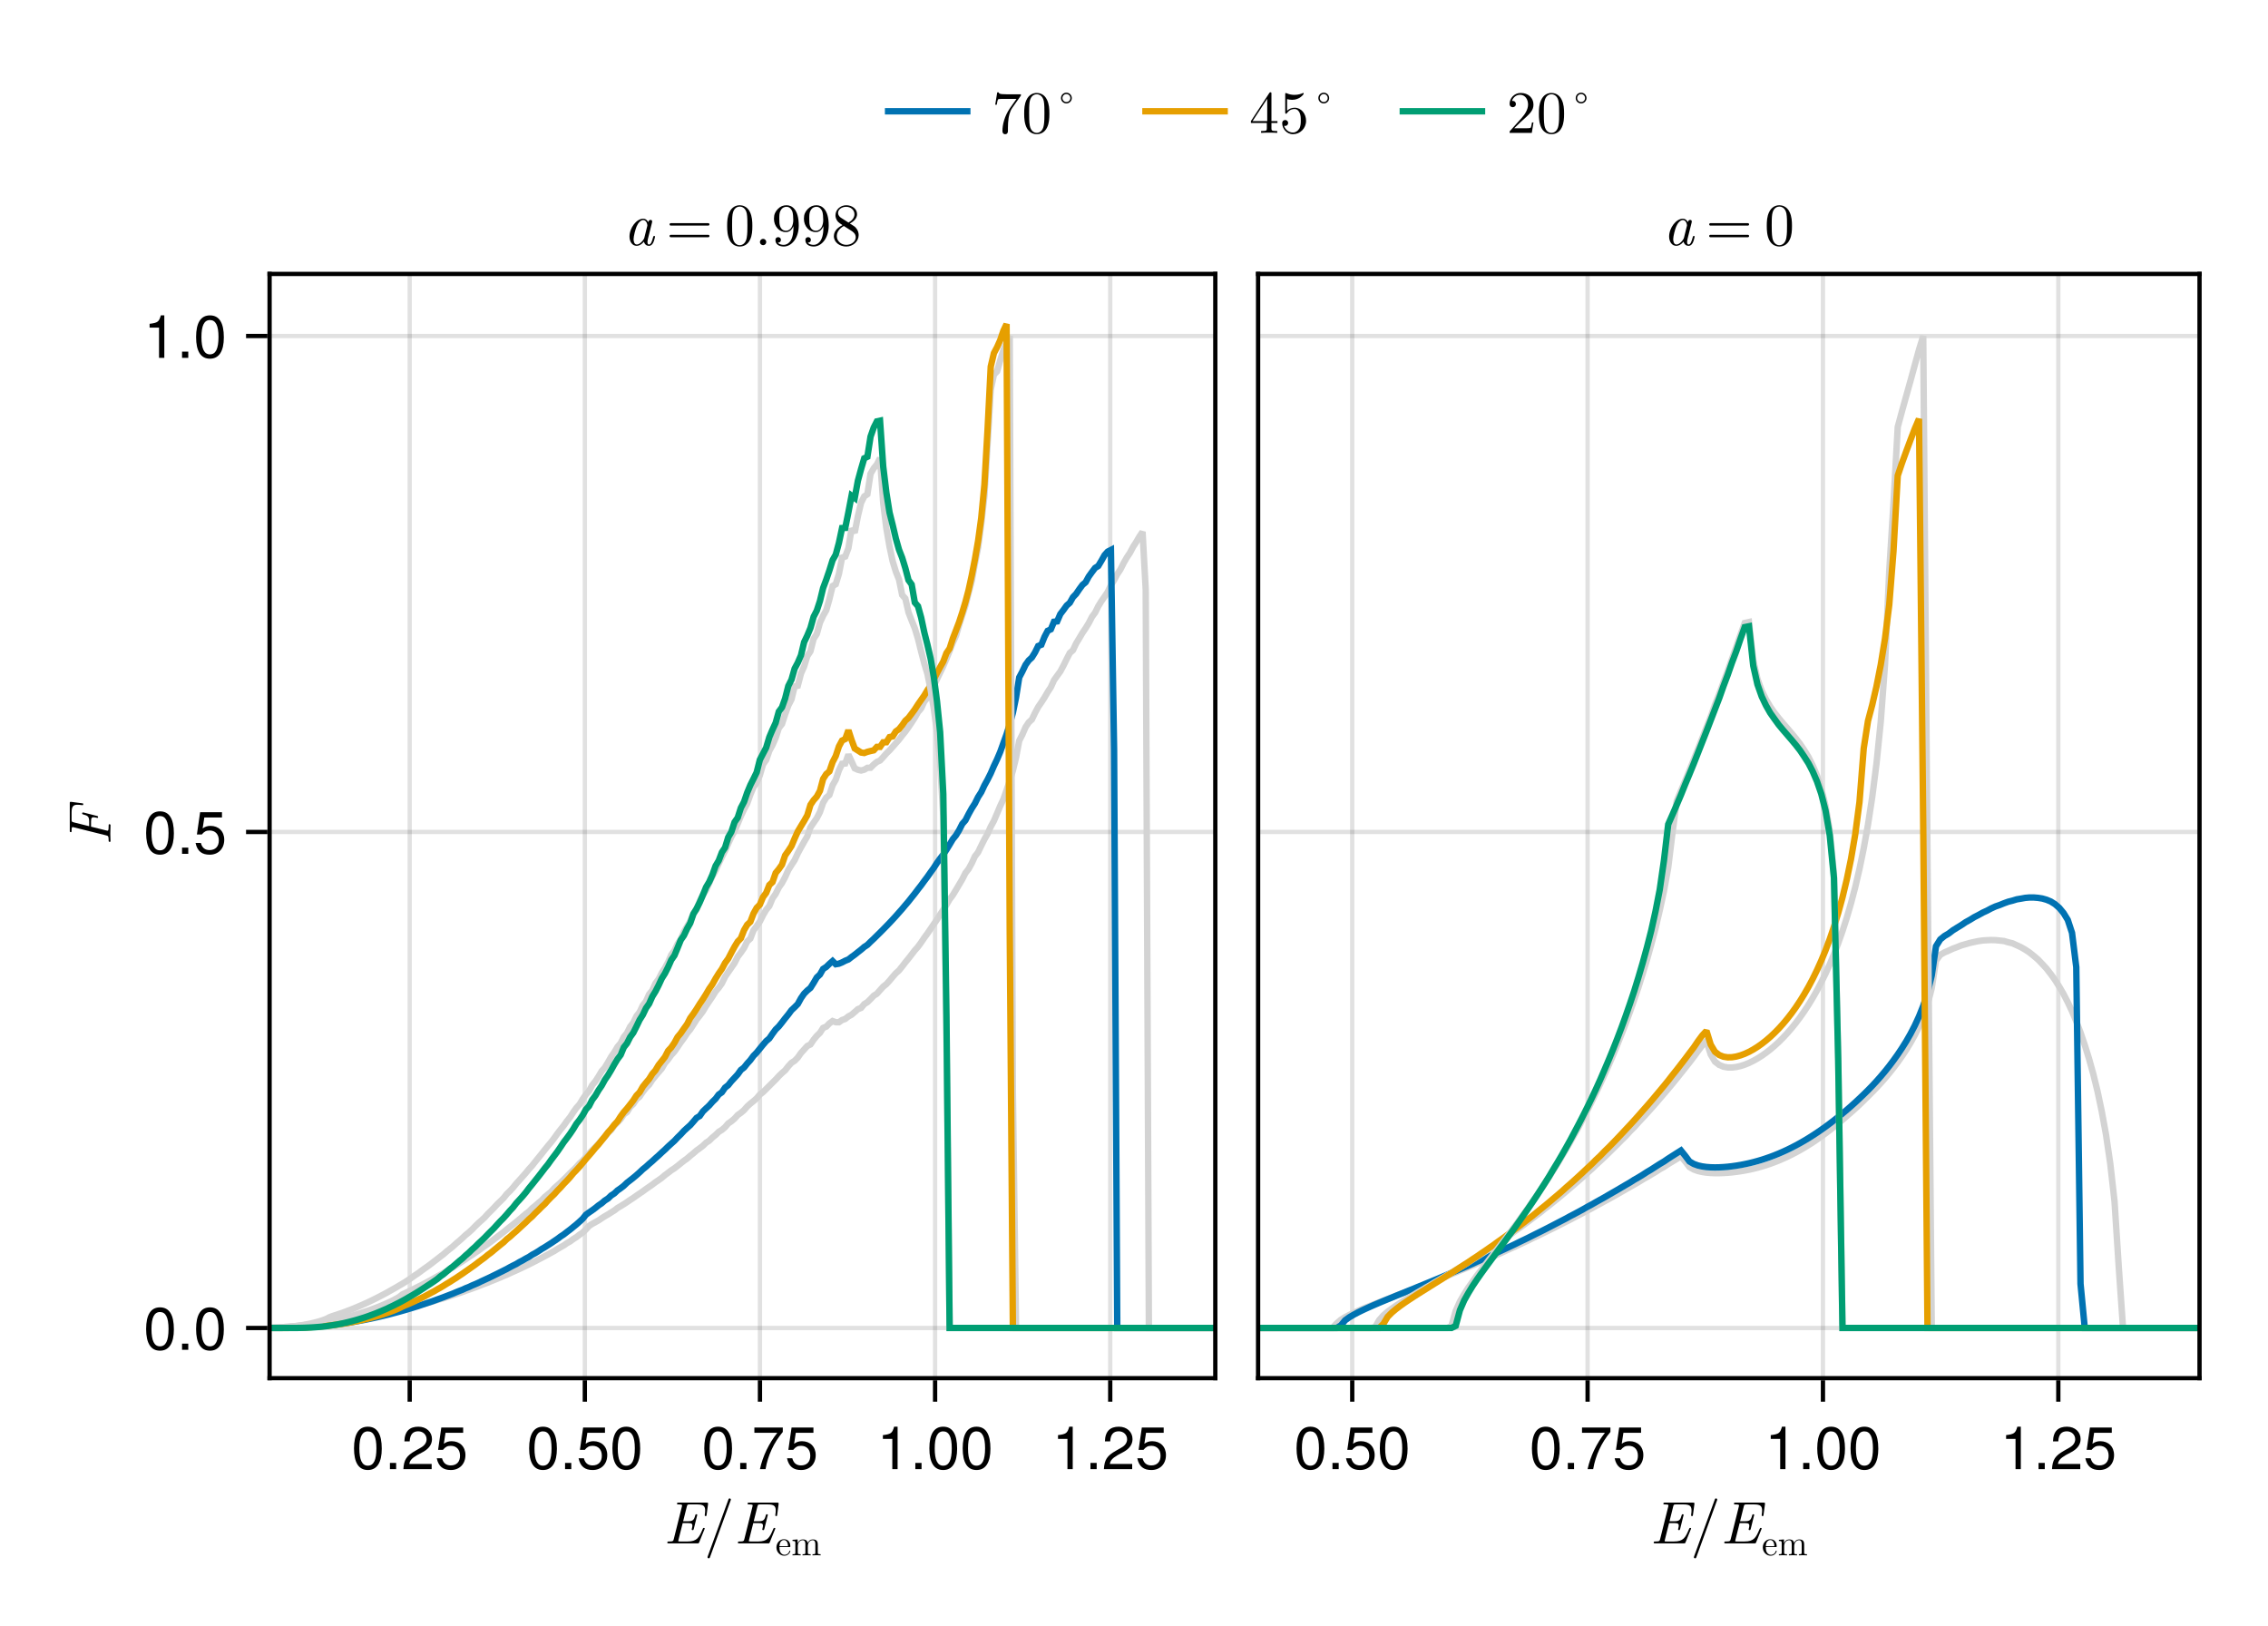 <?xml version="1.0" encoding="UTF-8"?>
<svg xmlns="http://www.w3.org/2000/svg" xmlns:xlink="http://www.w3.org/1999/xlink" width="530" height="380" viewBox="0 0 530 380">
<defs>
<g>
<g id="glyph-0-0-c6262e67">
<path d="M 9.625 -3.453 C 9.625 -3.609 9.453 -3.609 9.406 -3.609 C 9.25 -3.609 9.234 -3.594 9.109 -3.281 C 8.297 -1.344 7.812 -0.438 5.594 -0.438 L 3.875 -0.438 C 3.438 -0.438 3.438 -0.469 3.438 -0.578 C 3.438 -0.656 3.484 -0.797 3.5 -0.875 L 4.469 -4.734 L 5.688 -4.734 C 6.641 -4.734 6.734 -4.516 6.734 -4.125 C 6.734 -4.031 6.719 -3.828 6.609 -3.422 C 6.609 -3.422 6.578 -3.297 6.578 -3.266 C 6.578 -3.094 6.719 -3.094 6.797 -3.094 C 6.953 -3.094 7 -3.125 7.062 -3.375 L 7.828 -6.453 C 7.844 -6.5 7.875 -6.641 7.875 -6.641 C 7.875 -6.797 7.703 -6.797 7.641 -6.797 C 7.469 -6.797 7.469 -6.766 7.375 -6.469 C 7.109 -5.469 6.844 -5.172 5.719 -5.172 L 4.578 -5.172 L 5.438 -8.609 C 5.547 -9.078 5.641 -9.094 6.109 -9.094 L 7.859 -9.094 C 9.359 -9.094 9.719 -8.672 9.719 -7.672 C 9.719 -7.297 9.688 -7.109 9.641 -6.781 C 9.625 -6.703 9.625 -6.578 9.625 -6.531 C 9.625 -6.375 9.766 -6.375 9.828 -6.375 C 10.031 -6.375 10.031 -6.422 10.062 -6.672 L 10.391 -9.156 C 10.438 -9.516 10.344 -9.516 10.047 -9.516 L 3.516 -9.516 C 3.281 -9.516 3.141 -9.516 3.141 -9.266 C 3.141 -9.094 3.234 -9.094 3.516 -9.094 C 4.328 -9.094 4.328 -8.969 4.328 -8.844 C 4.328 -8.844 4.328 -8.734 4.266 -8.531 L 2.391 -1.016 C 2.281 -0.547 2.203 -0.438 1.25 -0.438 C 1.016 -0.438 0.875 -0.438 0.875 -0.172 C 0.875 0 1 0 1.219 0 L 7.922 0 C 8.203 0 8.219 -0.016 8.312 -0.219 L 9.562 -3.297 C 9.578 -3.312 9.625 -3.453 9.625 -3.453 Z M 9.625 -3.453 "/>
</g>
<g id="glyph-1-0-c6262e67">
<path d="M 6.234 -10.219 C 6.234 -10.375 6.109 -10.5 5.953 -10.5 C 5.828 -10.5 5.719 -10.438 5.688 -10.312 L 0.797 3.125 C 0.781 3.156 0.781 3.188 0.781 3.219 C 0.781 3.375 0.906 3.5 1.062 3.5 C 1.188 3.5 1.281 3.438 1.328 3.312 L 6.219 -10.125 C 6.234 -10.156 6.234 -10.188 6.234 -10.219 Z M 6.234 -10.219 "/>
</g>
<g id="glyph-1-1-c6262e67">
<path d="M 2.688 -0.734 C 2.688 -1.141 2.359 -1.484 1.953 -1.484 C 1.547 -1.484 1.203 -1.141 1.203 -0.734 C 1.203 -0.344 1.547 0 1.953 0 C 2.359 0 2.688 -0.344 2.688 -0.734 Z M 2.688 -0.734 "/>
</g>
<g id="glyph-1-2-c6262e67">
<path d="M 6.391 -4.609 C 6.391 -8.375 4.781 -9.328 3.547 -9.328 C 2.766 -9.328 2.094 -9.078 1.484 -8.438 C 0.906 -7.812 0.594 -7.219 0.594 -6.172 C 0.594 -4.422 1.812 -3.047 3.391 -3.047 C 4.234 -3.047 4.812 -3.641 5.141 -4.453 L 5.141 -4 C 5.141 -0.734 3.688 -0.078 2.875 -0.078 C 2.625 -0.078 1.875 -0.109 1.5 -0.594 C 2.109 -0.594 2.219 -1 2.219 -1.234 C 2.219 -1.672 1.891 -1.875 1.578 -1.875 C 1.359 -1.875 0.938 -1.75 0.938 -1.203 C 0.938 -0.266 1.688 0.312 2.891 0.312 C 4.688 0.312 6.391 -1.594 6.391 -4.609 Z M 5.109 -5.891 C 5.109 -4.734 4.641 -3.375 3.406 -3.375 C 3.172 -3.375 2.531 -3.375 2.094 -4.25 C 1.844 -4.781 1.844 -5.469 1.844 -6.156 C 1.844 -6.922 1.844 -7.578 2.141 -8.094 C 2.516 -8.797 3.047 -8.969 3.547 -8.969 C 4.188 -8.969 4.641 -8.5 4.891 -7.875 C 5.047 -7.422 5.109 -6.531 5.109 -5.891 Z M 5.109 -5.891 "/>
</g>
<g id="glyph-1-3-c6262e67">
<path d="M 6.391 -2.359 C 6.391 -2.859 6.25 -3.484 5.719 -4.078 C 5.453 -4.375 5.219 -4.516 4.328 -5.062 C 5.328 -5.594 6.016 -6.312 6.016 -7.234 C 6.016 -8.531 4.781 -9.328 3.5 -9.328 C 2.094 -9.328 0.969 -8.281 0.969 -6.984 C 0.969 -6.734 1 -6.109 1.578 -5.453 C 1.734 -5.281 2.25 -4.922 2.609 -4.688 C 1.797 -4.281 0.594 -3.5 0.594 -2.109 C 0.594 -0.625 2.016 0.312 3.484 0.312 C 5.062 0.312 6.391 -0.859 6.391 -2.359 Z M 5.406 -7.234 C 5.406 -6.438 4.859 -5.766 4.016 -5.281 L 2.281 -6.391 C 1.641 -6.812 1.578 -7.297 1.578 -7.531 C 1.578 -8.391 2.484 -8.969 3.484 -8.969 C 4.516 -8.969 5.406 -8.25 5.406 -7.234 Z M 5.703 -1.844 C 5.703 -0.812 4.641 -0.078 3.5 -0.078 C 2.297 -0.078 1.281 -0.953 1.281 -2.109 C 1.281 -2.922 1.734 -3.828 2.922 -4.484 L 4.641 -3.391 C 5.047 -3.125 5.703 -2.703 5.703 -1.844 Z M 5.703 -1.844 "/>
</g>
<g id="glyph-1-4-c6262e67">
<path d="M 10.109 -4.859 C 10.109 -5.016 9.984 -5.141 9.828 -5.141 L 1.062 -5.141 C 0.906 -5.141 0.781 -5.016 0.781 -4.859 C 0.781 -4.703 0.906 -4.578 1.062 -4.578 L 9.828 -4.578 C 9.984 -4.578 10.109 -4.703 10.109 -4.859 Z M 10.109 -2.141 C 10.109 -2.297 9.984 -2.422 9.828 -2.422 L 1.062 -2.422 C 0.906 -2.422 0.781 -2.297 0.781 -2.141 C 0.781 -1.984 0.906 -1.859 1.062 -1.859 L 9.828 -1.859 C 9.984 -1.859 10.109 -1.984 10.109 -2.141 Z M 10.109 -2.141 "/>
</g>
<g id="glyph-1-5-c6262e67">
<path d="M 6.438 -4.484 C 6.438 -5.594 6.375 -6.719 5.875 -7.75 C 5.234 -9.094 4.094 -9.328 3.5 -9.328 C 2.656 -9.328 1.641 -8.953 1.062 -7.656 C 0.609 -6.688 0.547 -5.594 0.547 -4.484 C 0.547 -3.438 0.609 -2.172 1.172 -1.109 C 1.781 0.031 2.797 0.312 3.484 0.312 C 4.234 0.312 5.312 0.016 5.922 -1.312 C 6.375 -2.281 6.438 -3.375 6.438 -4.484 Z M 5.281 -4.641 C 5.281 -3.594 5.281 -2.641 5.125 -1.75 C 4.906 -0.422 4.109 0 3.484 0 C 2.938 0 2.109 -0.344 1.859 -1.688 C 1.703 -2.531 1.703 -3.828 1.703 -4.641 C 1.703 -5.547 1.703 -6.469 1.812 -7.219 C 2.094 -8.891 3.141 -9.016 3.484 -9.016 C 3.953 -9.016 4.875 -8.766 5.141 -7.375 C 5.281 -6.594 5.281 -5.531 5.281 -4.641 Z M 5.281 -4.641 "/>
</g>
<g id="glyph-2-0-c6262e67">
<path d="M 9.625 -3.453 C 9.625 -3.609 9.453 -3.609 9.406 -3.609 C 9.25 -3.609 9.234 -3.594 9.109 -3.281 C 8.297 -1.344 7.812 -0.438 5.594 -0.438 L 3.875 -0.438 C 3.438 -0.438 3.438 -0.469 3.438 -0.578 C 3.438 -0.656 3.484 -0.797 3.5 -0.875 L 4.469 -4.734 L 5.688 -4.734 C 6.641 -4.734 6.734 -4.516 6.734 -4.125 C 6.734 -4.031 6.719 -3.828 6.609 -3.422 C 6.609 -3.422 6.578 -3.297 6.578 -3.266 C 6.578 -3.094 6.719 -3.094 6.797 -3.094 C 6.953 -3.094 7 -3.125 7.062 -3.375 L 7.828 -6.453 C 7.844 -6.5 7.875 -6.641 7.875 -6.641 C 7.875 -6.797 7.703 -6.797 7.641 -6.797 C 7.469 -6.797 7.469 -6.766 7.375 -6.469 C 7.109 -5.469 6.844 -5.172 5.719 -5.172 L 4.578 -5.172 L 5.438 -8.609 C 5.547 -9.078 5.641 -9.094 6.109 -9.094 L 7.859 -9.094 C 9.359 -9.094 9.719 -8.672 9.719 -7.672 C 9.719 -7.297 9.688 -7.109 9.641 -6.781 C 9.625 -6.703 9.625 -6.578 9.625 -6.531 C 9.625 -6.375 9.766 -6.375 9.828 -6.375 C 10.031 -6.375 10.031 -6.422 10.062 -6.672 L 10.391 -9.156 C 10.438 -9.516 10.344 -9.516 10.047 -9.516 L 3.516 -9.516 C 3.281 -9.516 3.141 -9.516 3.141 -9.266 C 3.141 -9.094 3.234 -9.094 3.516 -9.094 C 4.328 -9.094 4.328 -8.969 4.328 -8.844 C 4.328 -8.844 4.328 -8.734 4.266 -8.531 L 2.391 -1.016 C 2.281 -0.547 2.203 -0.438 1.25 -0.438 C 1.016 -0.438 0.875 -0.438 0.875 -0.172 C 0.875 0 1 0 1.219 0 L 7.922 0 C 8.203 0 8.219 -0.016 8.312 -0.219 L 9.562 -3.297 C 9.578 -3.312 9.625 -3.453 9.625 -3.453 Z M 9.625 -3.453 "/>
</g>
<g id="glyph-2-1-c6262e67">
<path d="M 7.344 -2 C 7.344 -2.141 7.234 -2.141 7.141 -2.141 C 6.969 -2.141 6.953 -2.125 6.875 -1.812 C 6.672 -1.031 6.406 -0.156 5.938 -0.156 C 5.578 -0.156 5.578 -0.531 5.578 -0.734 C 5.578 -0.828 5.578 -1.047 5.672 -1.438 L 6.625 -5.25 C 6.672 -5.453 6.672 -5.469 6.672 -5.547 C 6.672 -5.844 6.438 -5.906 6.297 -5.906 C 5.859 -5.906 5.75 -5.438 5.734 -5.359 C 5.469 -5.969 5.031 -6.188 4.578 -6.188 C 3.031 -6.188 1.375 -4.062 1.375 -2.016 C 1.375 -0.828 2.016 0.156 3.062 0.156 C 3.562 0.156 4.188 -0.141 4.75 -0.828 C 4.906 -0.141 5.422 0.156 5.906 0.156 C 6.422 0.156 6.719 -0.203 6.938 -0.625 C 7.188 -1.156 7.344 -2 7.344 -2 Z M 4.844 -1.734 C 4.734 -1.281 3.859 -0.156 3.094 -0.156 C 2.438 -0.156 2.328 -0.984 2.328 -1.406 C 2.328 -2.094 2.766 -3.734 3.016 -4.328 C 3.359 -5.188 4 -5.875 4.578 -5.875 C 5.188 -5.875 5.547 -5.156 5.547 -4.562 C 5.547 -4.562 5.531 -4.469 5.5 -4.375 Z M 4.844 -1.734 "/>
</g>
<g id="glyph-3-0-c6262e67">
<path d="M 3.484 -1 C 3.484 -1.078 3.422 -1.094 3.375 -1.094 C 3.297 -1.094 3.281 -1.047 3.266 -0.984 C 2.969 -0.125 2.219 -0.125 2.141 -0.125 C 1.719 -0.125 1.375 -0.375 1.188 -0.688 C 0.938 -1.078 0.938 -1.641 0.938 -1.938 L 3.281 -1.938 C 3.469 -1.938 3.484 -1.938 3.484 -2.125 C 3.484 -2.953 3.031 -3.766 1.984 -3.766 C 1.016 -3.766 0.234 -2.906 0.234 -1.844 C 0.234 -0.719 1.125 0.094 2.078 0.094 C 3.109 0.094 3.484 -0.844 3.484 -1 Z M 2.938 -2.125 L 0.938 -2.125 C 0.984 -3.375 1.703 -3.578 1.984 -3.578 C 2.844 -3.578 2.938 -2.453 2.938 -2.125 Z M 2.938 -2.125 "/>
</g>
<g id="glyph-3-1-c6262e67">
<path d="M 6.828 0 L 6.828 -0.266 C 6.391 -0.266 6.188 -0.266 6.172 -0.516 L 6.172 -2.125 C 6.172 -2.844 6.172 -3.109 5.922 -3.406 C 5.797 -3.547 5.516 -3.719 5.031 -3.719 C 4.328 -3.719 3.953 -3.219 3.812 -2.891 C 3.703 -3.625 3.078 -3.719 2.703 -3.719 C 2.078 -3.719 1.688 -3.359 1.453 -2.828 L 1.453 -3.719 L 0.266 -3.625 L 0.266 -3.359 C 0.859 -3.359 0.922 -3.297 0.922 -2.891 L 0.922 -0.641 C 0.922 -0.266 0.828 -0.266 0.266 -0.266 L 0.266 0 L 1.219 -0.031 L 2.156 0 L 2.156 -0.266 C 1.594 -0.266 1.5 -0.266 1.5 -0.641 L 1.5 -2.188 C 1.5 -3.062 2.094 -3.531 2.641 -3.531 C 3.172 -3.531 3.266 -3.078 3.266 -2.594 L 3.266 -0.641 C 3.266 -0.266 3.172 -0.266 2.609 -0.266 L 2.609 0 L 3.562 -0.031 L 4.5 0 L 4.5 -0.266 C 3.938 -0.266 3.844 -0.266 3.844 -0.641 L 3.844 -2.188 C 3.844 -3.062 4.438 -3.531 4.969 -3.531 C 5.5 -3.531 5.594 -3.078 5.594 -2.594 L 5.594 -0.641 C 5.594 -0.266 5.5 -0.266 4.938 -0.266 L 4.938 0 L 5.891 -0.031 Z M 6.828 0 "/>
</g>
<g id="glyph-4-0-c6262e67">
<path d="M 7.094 -4.781 C 7.094 -1.516 5.953 0.203 3.844 0.203 C 1.719 0.203 0.609 -1.516 0.609 -4.859 C 0.609 -8.188 1.703 -9.922 3.844 -9.922 C 6 -9.922 7.094 -8.219 7.094 -4.781 Z M 5.844 -4.891 C 5.844 -7.547 5.188 -8.828 3.844 -8.828 C 2.516 -8.828 1.859 -7.562 1.859 -4.844 C 1.859 -2.125 2.516 -0.812 3.828 -0.812 C 5.188 -0.812 5.844 -2.078 5.844 -4.891 Z M 5.844 -4.891 "/>
</g>
<g id="glyph-4-1-c6262e67">
<path d="M 2.672 0 C 2.672 0 1.219 0 1.219 0 C 1.219 0 1.219 -1.453 1.219 -1.453 C 1.219 -1.453 2.672 -1.453 2.672 -1.453 C 2.672 -1.453 2.672 0 2.672 0 Z M 2.672 0 "/>
</g>
<g id="glyph-5-0-c6262e67">
<path d="M 7.156 -7.016 C 7.156 -5.797 6.438 -4.766 5.047 -4.016 C 5.047 -4.016 3.656 -3.266 3.656 -3.266 C 2.438 -2.547 1.984 -2.031 1.859 -1.219 C 1.859 -1.219 7.078 -1.219 7.078 -1.219 C 7.078 -1.219 7.078 0 7.078 0 C 7.078 0 0.469 0 0.469 0 C 0.594 -2.188 1.188 -3.125 3.266 -4.297 C 3.266 -4.297 4.547 -5.031 4.547 -5.031 C 5.438 -5.531 5.891 -6.203 5.891 -6.984 C 5.891 -8.047 5.047 -8.844 3.938 -8.844 C 2.719 -8.844 2.031 -8.141 1.938 -6.484 C 1.938 -6.484 0.703 -6.484 0.703 -6.484 C 0.766 -8.891 1.953 -9.922 3.969 -9.922 C 5.859 -9.922 7.156 -8.688 7.156 -7.016 Z M 7.156 -7.016 "/>
</g>
<g id="glyph-5-1-c6262e67">
<path d="M 7.188 -3.297 C 7.188 -1.188 5.781 0.203 3.781 0.203 C 2.016 0.203 0.891 -0.578 0.484 -2.547 C 0.484 -2.547 1.719 -2.547 1.719 -2.547 C 2.016 -1.422 2.672 -0.875 3.75 -0.875 C 5.094 -0.875 5.922 -1.688 5.922 -3.125 C 5.922 -4.594 5.078 -5.453 3.75 -5.453 C 2.984 -5.453 2.5 -5.203 1.938 -4.516 C 1.938 -4.516 0.797 -4.516 0.797 -4.516 C 0.797 -4.516 1.547 -9.719 1.547 -9.719 C 1.547 -9.719 6.656 -9.719 6.656 -9.719 C 6.656 -9.719 6.656 -8.5 6.656 -8.5 C 6.656 -8.5 2.531 -8.5 2.531 -8.5 C 2.531 -8.5 2.141 -5.938 2.141 -5.938 C 2.719 -6.359 3.281 -6.531 3.969 -6.531 C 5.875 -6.531 7.188 -5.25 7.188 -3.297 Z M 7.188 -3.297 "/>
</g>
<g id="glyph-5-2-c6262e67">
<path d="M 7.094 -4.781 C 7.094 -1.516 5.953 0.203 3.844 0.203 C 1.719 0.203 0.609 -1.516 0.609 -4.859 C 0.609 -8.188 1.703 -9.922 3.844 -9.922 C 6 -9.922 7.094 -8.219 7.094 -4.781 Z M 5.844 -4.891 C 5.844 -7.547 5.188 -8.828 3.844 -8.828 C 2.516 -8.828 1.859 -7.562 1.859 -4.844 C 1.859 -2.125 2.516 -0.812 3.828 -0.812 C 5.188 -0.812 5.844 -2.078 5.844 -4.891 Z M 5.844 -4.891 "/>
</g>
<g id="glyph-6-0-c6262e67">
<path d="M 7.094 -4.781 C 7.094 -1.516 5.953 0.203 3.844 0.203 C 1.719 0.203 0.609 -1.516 0.609 -4.859 C 0.609 -8.188 1.703 -9.922 3.844 -9.922 C 6 -9.922 7.094 -8.219 7.094 -4.781 Z M 5.844 -4.891 C 5.844 -7.547 5.188 -8.828 3.844 -8.828 C 2.516 -8.828 1.859 -7.562 1.859 -4.844 C 1.859 -2.125 2.516 -0.812 3.828 -0.812 C 5.188 -0.812 5.844 -2.078 5.844 -4.891 Z M 5.844 -4.891 "/>
</g>
<g id="glyph-6-1-c6262e67">
<path d="M 7.188 -3.297 C 7.188 -1.188 5.781 0.203 3.781 0.203 C 2.016 0.203 0.891 -0.578 0.484 -2.547 C 0.484 -2.547 1.719 -2.547 1.719 -2.547 C 2.016 -1.422 2.672 -0.875 3.75 -0.875 C 5.094 -0.875 5.922 -1.688 5.922 -3.125 C 5.922 -4.594 5.078 -5.453 3.75 -5.453 C 2.984 -5.453 2.5 -5.203 1.938 -4.516 C 1.938 -4.516 0.797 -4.516 0.797 -4.516 C 0.797 -4.516 1.547 -9.719 1.547 -9.719 C 1.547 -9.719 6.656 -9.719 6.656 -9.719 C 6.656 -9.719 6.656 -8.5 6.656 -8.5 C 6.656 -8.5 2.531 -8.5 2.531 -8.5 C 2.531 -8.5 2.141 -5.938 2.141 -5.938 C 2.719 -6.359 3.281 -6.531 3.969 -6.531 C 5.875 -6.531 7.188 -5.25 7.188 -3.297 Z M 7.188 -3.297 "/>
</g>
<g id="glyph-6-2-c6262e67">
<path d="M 7.281 -8.688 C 5.188 -6.203 3.797 -3.203 3.25 0 C 3.25 0 1.938 0 1.938 0 C 2.625 -3.109 4.031 -6 6 -8.5 C 6 -8.5 0.641 -8.5 0.641 -8.5 C 0.641 -8.5 0.641 -9.719 0.641 -9.719 C 0.641 -9.719 7.281 -9.719 7.281 -9.719 C 7.281 -9.719 7.281 -8.688 7.281 -8.688 Z M 7.281 -8.688 "/>
</g>
<g id="glyph-6-3-c6262e67">
<path d="M 2.672 0 C 2.672 0 1.219 0 1.219 0 C 1.219 0 1.219 -1.453 1.219 -1.453 C 1.219 -1.453 2.672 -1.453 2.672 -1.453 C 2.672 -1.453 2.672 0 2.672 0 Z M 2.672 0 "/>
</g>
<g id="glyph-7-0-c6262e67">
<path d="M 2.672 0 C 2.672 0 1.219 0 1.219 0 C 1.219 0 1.219 -1.453 1.219 -1.453 C 1.219 -1.453 2.672 -1.453 2.672 -1.453 C 2.672 -1.453 2.672 0 2.672 0 Z M 2.672 0 "/>
</g>
<g id="glyph-7-1-c6262e67">
<path d="M 7.094 -4.781 C 7.094 -1.516 5.953 0.203 3.844 0.203 C 1.719 0.203 0.609 -1.516 0.609 -4.859 C 0.609 -8.188 1.703 -9.922 3.844 -9.922 C 6 -9.922 7.094 -8.219 7.094 -4.781 Z M 5.844 -4.891 C 5.844 -7.547 5.188 -8.828 3.844 -8.828 C 2.516 -8.828 1.859 -7.562 1.859 -4.844 C 1.859 -2.125 2.516 -0.812 3.828 -0.812 C 5.188 -0.812 5.844 -2.078 5.844 -4.891 Z M 5.844 -4.891 "/>
</g>
<g id="glyph-7-2-c6262e67">
<path d="M 4.859 0 C 4.859 0 3.625 0 3.625 0 C 3.625 0 3.625 -7.062 3.625 -7.062 C 3.625 -7.062 1.422 -7.062 1.422 -7.062 C 1.422 -7.062 1.422 -7.953 1.422 -7.953 C 3.328 -8.188 3.609 -8.406 4.047 -9.922 C 4.047 -9.922 4.859 -9.922 4.859 -9.922 C 4.859 -9.922 4.859 0 4.859 0 Z M 4.859 0 "/>
</g>
<g id="glyph-8-0-c6262e67">
<path d="M 7.094 -4.781 C 7.094 -1.516 5.953 0.203 3.844 0.203 C 1.719 0.203 0.609 -1.516 0.609 -4.859 C 0.609 -8.188 1.703 -9.922 3.844 -9.922 C 6 -9.922 7.094 -8.219 7.094 -4.781 Z M 5.844 -4.891 C 5.844 -7.547 5.188 -8.828 3.844 -8.828 C 2.516 -8.828 1.859 -7.562 1.859 -4.844 C 1.859 -2.125 2.516 -0.812 3.828 -0.812 C 5.188 -0.812 5.844 -2.078 5.844 -4.891 Z M 5.844 -4.891 "/>
</g>
<g id="glyph-8-1-c6262e67">
<path d="M 2.672 0 C 2.672 0 1.219 0 1.219 0 C 1.219 0 1.219 -1.453 1.219 -1.453 C 1.219 -1.453 2.672 -1.453 2.672 -1.453 C 2.672 -1.453 2.672 0 2.672 0 Z M 2.672 0 "/>
</g>
<g id="glyph-8-2-c6262e67">
<path d="M 7.188 -3.297 C 7.188 -1.188 5.781 0.203 3.781 0.203 C 2.016 0.203 0.891 -0.578 0.484 -2.547 C 0.484 -2.547 1.719 -2.547 1.719 -2.547 C 2.016 -1.422 2.672 -0.875 3.75 -0.875 C 5.094 -0.875 5.922 -1.688 5.922 -3.125 C 5.922 -4.594 5.078 -5.453 3.75 -5.453 C 2.984 -5.453 2.5 -5.203 1.938 -4.516 C 1.938 -4.516 0.797 -4.516 0.797 -4.516 C 0.797 -4.516 1.547 -9.719 1.547 -9.719 C 1.547 -9.719 6.656 -9.719 6.656 -9.719 C 6.656 -9.719 6.656 -8.5 6.656 -8.5 C 6.656 -8.5 2.531 -8.5 2.531 -8.5 C 2.531 -8.5 2.141 -5.938 2.141 -5.938 C 2.719 -6.359 3.281 -6.531 3.969 -6.531 C 5.875 -6.531 7.188 -5.25 7.188 -3.297 Z M 7.188 -3.297 "/>
</g>
<g id="glyph-8-3-c6262e67">
<path d="M 4.859 0 C 4.859 0 3.625 0 3.625 0 C 3.625 0 3.625 -7.062 3.625 -7.062 C 3.625 -7.062 1.422 -7.062 1.422 -7.062 C 1.422 -7.062 1.422 -7.953 1.422 -7.953 C 3.328 -8.188 3.609 -8.406 4.047 -9.922 C 4.047 -9.922 4.859 -9.922 4.859 -9.922 C 4.859 -9.922 4.859 0 4.859 0 Z M 4.859 0 "/>
</g>
<g id="glyph-8-4-c6262e67">
<path d="M 7.156 -7.016 C 7.156 -5.797 6.438 -4.766 5.047 -4.016 C 5.047 -4.016 3.656 -3.266 3.656 -3.266 C 2.438 -2.547 1.984 -2.031 1.859 -1.219 C 1.859 -1.219 7.078 -1.219 7.078 -1.219 C 7.078 -1.219 7.078 0 7.078 0 C 7.078 0 0.469 0 0.469 0 C 0.594 -2.188 1.188 -3.125 3.266 -4.297 C 3.266 -4.297 4.547 -5.031 4.547 -5.031 C 5.438 -5.531 5.891 -6.203 5.891 -6.984 C 5.891 -8.047 5.047 -8.844 3.938 -8.844 C 2.719 -8.844 2.031 -8.141 1.938 -6.484 C 1.938 -6.484 0.703 -6.484 0.703 -6.484 C 0.766 -8.891 1.953 -9.922 3.969 -9.922 C 5.859 -9.922 7.156 -8.688 7.156 -7.016 Z M 7.156 -7.016 "/>
</g>
<g id="glyph-8-5-c6262e67">
<path d="M 7.281 -8.688 C 5.188 -6.203 3.797 -3.203 3.25 0 C 3.25 0 1.938 0 1.938 0 C 2.625 -3.109 4.031 -6 6 -8.5 C 6 -8.5 0.641 -8.5 0.641 -8.5 C 0.641 -8.5 0.641 -9.719 0.641 -9.719 C 0.641 -9.719 7.281 -9.719 7.281 -9.719 C 7.281 -9.719 7.281 -8.688 7.281 -8.688 Z M 7.281 -8.688 "/>
</g>
<g id="glyph-9-0-c6262e67">
<path d="M 7.188 -3.297 C 7.188 -1.188 5.781 0.203 3.781 0.203 C 2.016 0.203 0.891 -0.578 0.484 -2.547 C 0.484 -2.547 1.719 -2.547 1.719 -2.547 C 2.016 -1.422 2.672 -0.875 3.75 -0.875 C 5.094 -0.875 5.922 -1.688 5.922 -3.125 C 5.922 -4.594 5.078 -5.453 3.75 -5.453 C 2.984 -5.453 2.5 -5.203 1.938 -4.516 C 1.938 -4.516 0.797 -4.516 0.797 -4.516 C 0.797 -4.516 1.547 -9.719 1.547 -9.719 C 1.547 -9.719 6.656 -9.719 6.656 -9.719 C 6.656 -9.719 6.656 -8.5 6.656 -8.5 C 6.656 -8.5 2.531 -8.5 2.531 -8.5 C 2.531 -8.5 2.141 -5.938 2.141 -5.938 C 2.719 -6.359 3.281 -6.531 3.969 -6.531 C 5.875 -6.531 7.188 -5.25 7.188 -3.297 Z M 7.188 -3.297 "/>
</g>
<g id="glyph-9-1-c6262e67">
<path d="M 7.094 -4.781 C 7.094 -1.516 5.953 0.203 3.844 0.203 C 1.719 0.203 0.609 -1.516 0.609 -4.859 C 0.609 -8.188 1.703 -9.922 3.844 -9.922 C 6 -9.922 7.094 -8.219 7.094 -4.781 Z M 5.844 -4.891 C 5.844 -7.547 5.188 -8.828 3.844 -8.828 C 2.516 -8.828 1.859 -7.562 1.859 -4.844 C 1.859 -2.125 2.516 -0.812 3.828 -0.812 C 5.188 -0.812 5.844 -2.078 5.844 -4.891 Z M 5.844 -4.891 "/>
</g>
<g id="glyph-9-2-c6262e67">
<path d="M 7.156 -7.016 C 7.156 -5.797 6.438 -4.766 5.047 -4.016 C 5.047 -4.016 3.656 -3.266 3.656 -3.266 C 2.438 -2.547 1.984 -2.031 1.859 -1.219 C 1.859 -1.219 7.078 -1.219 7.078 -1.219 C 7.078 -1.219 7.078 0 7.078 0 C 7.078 0 0.469 0 0.469 0 C 0.594 -2.188 1.188 -3.125 3.266 -4.297 C 3.266 -4.297 4.547 -5.031 4.547 -5.031 C 5.438 -5.531 5.891 -6.203 5.891 -6.984 C 5.891 -8.047 5.047 -8.844 3.938 -8.844 C 2.719 -8.844 2.031 -8.141 1.938 -6.484 C 1.938 -6.484 0.703 -6.484 0.703 -6.484 C 0.766 -8.891 1.953 -9.922 3.969 -9.922 C 5.859 -9.922 7.156 -8.688 7.156 -7.016 Z M 7.156 -7.016 "/>
</g>
<g id="glyph-10-0-c6262e67">
<path d="M -6.672 -9.891 L -9.156 -10.219 C -9.516 -10.266 -9.516 -10.172 -9.516 -9.891 L -9.516 -3.516 C -9.516 -3.281 -9.516 -3.141 -9.266 -3.141 C -9.094 -3.141 -9.094 -3.234 -9.094 -3.516 C -9.094 -4.328 -8.969 -4.328 -8.844 -4.328 C -8.844 -4.328 -8.734 -4.328 -8.531 -4.266 L -1.016 -2.391 C -0.547 -2.281 -0.438 -2.203 -0.438 -1.25 C -0.438 -1.016 -0.438 -0.875 -0.172 -0.875 C 0 -0.875 0 -1.016 0 -1.062 C 0 -1.625 -0.047 -2.219 -0.047 -2.766 C -0.047 -3.422 0 -4.078 0 -4.703 C 0 -4.828 0 -5 -0.266 -5 C -0.438 -5 -0.438 -4.875 -0.438 -4.641 L -0.438 -4.516 C -0.438 -3.484 -0.547 -3.484 -0.734 -3.484 C -0.781 -3.484 -0.812 -3.484 -1.016 -3.547 L -4.547 -4.422 L -4.547 -5.594 C -4.547 -6.5 -4.344 -6.625 -3.969 -6.625 C -3.719 -6.625 -3.5 -6.562 -3.281 -6.516 C -3.172 -6.484 -3.125 -6.469 -3.078 -6.469 C -2.906 -6.469 -2.906 -6.625 -2.906 -6.672 C -2.906 -6.828 -2.922 -6.875 -3.188 -6.938 L -6.266 -7.719 C -6.328 -7.734 -6.391 -7.734 -6.469 -7.734 C -6.625 -7.734 -6.625 -7.578 -6.625 -7.531 C -6.625 -7.344 -6.578 -7.344 -6.328 -7.266 C -5.328 -7.016 -4.984 -6.797 -4.984 -5.625 L -4.984 -4.531 L -8.609 -5.438 C -9.078 -5.547 -9.094 -5.641 -9.094 -6.109 L -9.094 -7.734 C -9.094 -9.234 -8.656 -9.547 -7.688 -9.547 C -7.344 -9.547 -7.078 -9.5 -6.766 -9.469 L -6.531 -9.453 C -6.375 -9.453 -6.375 -9.609 -6.375 -9.656 C -6.375 -9.859 -6.422 -9.875 -6.672 -9.891 Z M -6.672 -9.891 "/>
</g>
<g id="glyph-11-0-c6262e67">
<path d="M 4.859 0 C 4.859 0 3.625 0 3.625 0 C 3.625 0 3.625 -7.062 3.625 -7.062 C 3.625 -7.062 1.422 -7.062 1.422 -7.062 C 1.422 -7.062 1.422 -7.953 1.422 -7.953 C 3.328 -8.188 3.609 -8.406 4.047 -9.922 C 4.047 -9.922 4.859 -9.922 4.859 -9.922 C 4.859 -9.922 4.859 0 4.859 0 Z M 4.859 0 "/>
</g>
<g id="glyph-11-1-c6262e67">
<path d="M 2.672 0 C 2.672 0 1.219 0 1.219 0 C 1.219 0 1.219 -1.453 1.219 -1.453 C 1.219 -1.453 2.672 -1.453 2.672 -1.453 C 2.672 -1.453 2.672 0 2.672 0 Z M 2.672 0 "/>
</g>
<g id="glyph-12-0-c6262e67">
<path d="M 7.094 -4.781 C 7.094 -1.516 5.953 0.203 3.844 0.203 C 1.719 0.203 0.609 -1.516 0.609 -4.859 C 0.609 -8.188 1.703 -9.922 3.844 -9.922 C 6 -9.922 7.094 -8.219 7.094 -4.781 Z M 5.844 -4.891 C 5.844 -7.547 5.188 -8.828 3.844 -8.828 C 2.516 -8.828 1.859 -7.562 1.859 -4.844 C 1.859 -2.125 2.516 -0.812 3.828 -0.812 C 5.188 -0.812 5.844 -2.078 5.844 -4.891 Z M 5.844 -4.891 "/>
</g>
<g id="glyph-13-0-c6262e67">
<path d="M 10.109 -4.859 C 10.109 -5.016 9.984 -5.141 9.828 -5.141 L 1.062 -5.141 C 0.906 -5.141 0.781 -5.016 0.781 -4.859 C 0.781 -4.703 0.906 -4.578 1.062 -4.578 L 9.828 -4.578 C 9.984 -4.578 10.109 -4.703 10.109 -4.859 Z M 10.109 -2.141 C 10.109 -2.297 9.984 -2.422 9.828 -2.422 L 1.062 -2.422 C 0.906 -2.422 0.781 -2.297 0.781 -2.141 C 0.781 -1.984 0.906 -1.859 1.062 -1.859 L 9.828 -1.859 C 9.984 -1.859 10.109 -1.984 10.109 -2.141 Z M 10.109 -2.141 "/>
</g>
<g id="glyph-13-1-c6262e67">
<path d="M 6.438 -4.484 C 6.438 -5.594 6.375 -6.719 5.875 -7.75 C 5.234 -9.094 4.094 -9.328 3.5 -9.328 C 2.656 -9.328 1.641 -8.953 1.062 -7.656 C 0.609 -6.688 0.547 -5.594 0.547 -4.484 C 0.547 -3.438 0.609 -2.172 1.172 -1.109 C 1.781 0.031 2.797 0.312 3.484 0.312 C 4.234 0.312 5.312 0.016 5.922 -1.312 C 6.375 -2.281 6.438 -3.375 6.438 -4.484 Z M 5.281 -4.641 C 5.281 -3.594 5.281 -2.641 5.125 -1.75 C 4.906 -0.422 4.109 0 3.484 0 C 2.938 0 2.109 -0.344 1.859 -1.688 C 1.703 -2.531 1.703 -3.828 1.703 -4.641 C 1.703 -5.547 1.703 -6.469 1.812 -7.219 C 2.094 -8.891 3.141 -9.016 3.484 -9.016 C 3.953 -9.016 4.875 -8.766 5.141 -7.375 C 5.281 -6.594 5.281 -5.531 5.281 -4.641 Z M 5.281 -4.641 "/>
</g>
<g id="glyph-14-0-c6262e67">
<path d="M 6.391 -4.609 C 6.391 -8.375 4.781 -9.328 3.547 -9.328 C 2.766 -9.328 2.094 -9.078 1.484 -8.438 C 0.906 -7.812 0.594 -7.219 0.594 -6.172 C 0.594 -4.422 1.812 -3.047 3.391 -3.047 C 4.234 -3.047 4.812 -3.641 5.141 -4.453 L 5.141 -4 C 5.141 -0.734 3.688 -0.078 2.875 -0.078 C 2.625 -0.078 1.875 -0.109 1.5 -0.594 C 2.109 -0.594 2.219 -1 2.219 -1.234 C 2.219 -1.672 1.891 -1.875 1.578 -1.875 C 1.359 -1.875 0.938 -1.75 0.938 -1.203 C 0.938 -0.266 1.688 0.312 2.891 0.312 C 4.688 0.312 6.391 -1.594 6.391 -4.609 Z M 5.109 -5.891 C 5.109 -4.734 4.641 -3.375 3.406 -3.375 C 3.172 -3.375 2.531 -3.375 2.094 -4.25 C 1.844 -4.781 1.844 -5.469 1.844 -6.156 C 1.844 -6.922 1.844 -7.578 2.141 -8.094 C 2.516 -8.797 3.047 -8.969 3.547 -8.969 C 4.188 -8.969 4.641 -8.5 4.891 -7.875 C 5.047 -7.422 5.109 -6.531 5.109 -5.891 Z M 5.109 -5.891 "/>
</g>
<g id="glyph-15-0-c6262e67">
<path d="M 3.484 -1 C 3.484 -1.078 3.422 -1.094 3.375 -1.094 C 3.297 -1.094 3.281 -1.047 3.266 -0.984 C 2.969 -0.125 2.219 -0.125 2.141 -0.125 C 1.719 -0.125 1.375 -0.375 1.188 -0.688 C 0.938 -1.078 0.938 -1.641 0.938 -1.938 L 3.281 -1.938 C 3.469 -1.938 3.484 -1.938 3.484 -2.125 C 3.484 -2.953 3.031 -3.766 1.984 -3.766 C 1.016 -3.766 0.234 -2.906 0.234 -1.844 C 0.234 -0.719 1.125 0.094 2.078 0.094 C 3.109 0.094 3.484 -0.844 3.484 -1 Z M 2.938 -2.125 L 0.938 -2.125 C 0.984 -3.375 1.703 -3.578 1.984 -3.578 C 2.844 -3.578 2.938 -2.453 2.938 -2.125 Z M 2.938 -2.125 "/>
</g>
<g id="glyph-16-0-c6262e67">
<path d="M 6.828 0 L 6.828 -0.266 C 6.391 -0.266 6.188 -0.266 6.172 -0.516 L 6.172 -2.125 C 6.172 -2.844 6.172 -3.109 5.922 -3.406 C 5.797 -3.547 5.516 -3.719 5.031 -3.719 C 4.328 -3.719 3.953 -3.219 3.812 -2.891 C 3.703 -3.625 3.078 -3.719 2.703 -3.719 C 2.078 -3.719 1.688 -3.359 1.453 -2.828 L 1.453 -3.719 L 0.266 -3.625 L 0.266 -3.359 C 0.859 -3.359 0.922 -3.297 0.922 -2.891 L 0.922 -0.641 C 0.922 -0.266 0.828 -0.266 0.266 -0.266 L 0.266 0 L 1.219 -0.031 L 2.156 0 L 2.156 -0.266 C 1.594 -0.266 1.5 -0.266 1.5 -0.641 L 1.5 -2.188 C 1.5 -3.062 2.094 -3.531 2.641 -3.531 C 3.172 -3.531 3.266 -3.078 3.266 -2.594 L 3.266 -0.641 C 3.266 -0.266 3.172 -0.266 2.609 -0.266 L 2.609 0 L 3.562 -0.031 L 4.5 0 L 4.5 -0.266 C 3.938 -0.266 3.844 -0.266 3.844 -0.641 L 3.844 -2.188 C 3.844 -3.062 4.438 -3.531 4.969 -3.531 C 5.5 -3.531 5.594 -3.078 5.594 -2.594 L 5.594 -0.641 C 5.594 -0.266 5.5 -0.266 4.938 -0.266 L 4.938 0 L 5.891 -0.031 Z M 6.828 0 "/>
</g>
<g id="glyph-17-0-c6262e67">
<path d="M 2.672 0 C 2.672 0 1.219 0 1.219 0 C 1.219 0 1.219 -1.453 1.219 -1.453 C 1.219 -1.453 2.672 -1.453 2.672 -1.453 C 2.672 -1.453 2.672 0 2.672 0 Z M 2.672 0 "/>
</g>
<g id="glyph-17-1-c6262e67">
<path d="M 4.859 0 C 4.859 0 3.625 0 3.625 0 C 3.625 0 3.625 -7.062 3.625 -7.062 C 3.625 -7.062 1.422 -7.062 1.422 -7.062 C 1.422 -7.062 1.422 -7.953 1.422 -7.953 C 3.328 -8.188 3.609 -8.406 4.047 -9.922 C 4.047 -9.922 4.859 -9.922 4.859 -9.922 C 4.859 -9.922 4.859 0 4.859 0 Z M 4.859 0 "/>
</g>
<g id="glyph-17-2-c6262e67">
<path d="M 7.188 -3.297 C 7.188 -1.188 5.781 0.203 3.781 0.203 C 2.016 0.203 0.891 -0.578 0.484 -2.547 C 0.484 -2.547 1.719 -2.547 1.719 -2.547 C 2.016 -1.422 2.672 -0.875 3.75 -0.875 C 5.094 -0.875 5.922 -1.688 5.922 -3.125 C 5.922 -4.594 5.078 -5.453 3.75 -5.453 C 2.984 -5.453 2.5 -5.203 1.938 -4.516 C 1.938 -4.516 0.797 -4.516 0.797 -4.516 C 0.797 -4.516 1.547 -9.719 1.547 -9.719 C 1.547 -9.719 6.656 -9.719 6.656 -9.719 C 6.656 -9.719 6.656 -8.5 6.656 -8.5 C 6.656 -8.5 2.531 -8.5 2.531 -8.5 C 2.531 -8.5 2.141 -5.938 2.141 -5.938 C 2.719 -6.359 3.281 -6.531 3.969 -6.531 C 5.875 -6.531 7.188 -5.25 7.188 -3.297 Z M 7.188 -3.297 "/>
</g>
<g id="glyph-18-0-c6262e67">
<path d="M 7.344 -2 C 7.344 -2.141 7.234 -2.141 7.141 -2.141 C 6.969 -2.141 6.953 -2.125 6.875 -1.812 C 6.672 -1.031 6.406 -0.156 5.938 -0.156 C 5.578 -0.156 5.578 -0.531 5.578 -0.734 C 5.578 -0.828 5.578 -1.047 5.672 -1.438 L 6.625 -5.25 C 6.672 -5.453 6.672 -5.469 6.672 -5.547 C 6.672 -5.844 6.438 -5.906 6.297 -5.906 C 5.859 -5.906 5.75 -5.438 5.734 -5.359 C 5.469 -5.969 5.031 -6.188 4.578 -6.188 C 3.031 -6.188 1.375 -4.062 1.375 -2.016 C 1.375 -0.828 2.016 0.156 3.062 0.156 C 3.562 0.156 4.188 -0.141 4.75 -0.828 C 4.906 -0.141 5.422 0.156 5.906 0.156 C 6.422 0.156 6.719 -0.203 6.938 -0.625 C 7.188 -1.156 7.344 -2 7.344 -2 Z M 4.844 -1.734 C 4.734 -1.281 3.859 -0.156 3.094 -0.156 C 2.438 -0.156 2.328 -0.984 2.328 -1.406 C 2.328 -2.094 2.766 -3.734 3.016 -4.328 C 3.359 -5.188 4 -5.875 4.578 -5.875 C 5.188 -5.875 5.547 -5.156 5.547 -4.562 C 5.547 -4.562 5.531 -4.469 5.5 -4.375 Z M 4.844 -1.734 "/>
</g>
<g id="glyph-19-0-c6262e67">
<path d="M 6.797 -9.016 L 3.391 -9.016 C 1.688 -9.016 1.656 -9.203 1.594 -9.469 L 1.25 -9.469 L 0.781 -6.578 L 1.141 -6.578 C 1.172 -6.797 1.297 -7.688 1.484 -7.859 C 1.578 -7.938 2.672 -7.938 2.859 -7.938 L 5.75 -7.938 L 4.188 -5.719 C 2.922 -3.844 2.469 -1.891 2.469 -0.469 C 2.469 -0.328 2.469 0.312 3.109 0.312 C 3.75 0.312 3.75 -0.328 3.75 -0.469 L 3.75 -1.172 C 3.75 -1.953 3.797 -2.719 3.906 -3.469 C 3.969 -3.797 4.156 -5 4.781 -5.859 L 6.656 -8.531 C 6.797 -8.688 6.797 -8.719 6.797 -9.016 Z M 6.797 -9.016 "/>
</g>
<g id="glyph-20-0-c6262e67">
<path d="M 6.438 -4.484 C 6.438 -5.594 6.375 -6.719 5.875 -7.75 C 5.234 -9.094 4.094 -9.328 3.5 -9.328 C 2.656 -9.328 1.641 -8.953 1.062 -7.656 C 0.609 -6.688 0.547 -5.594 0.547 -4.484 C 0.547 -3.438 0.609 -2.172 1.172 -1.109 C 1.781 0.031 2.797 0.312 3.484 0.312 C 4.234 0.312 5.312 0.016 5.922 -1.312 C 6.375 -2.281 6.438 -3.375 6.438 -4.484 Z M 5.281 -4.641 C 5.281 -3.594 5.281 -2.641 5.125 -1.75 C 4.906 -0.422 4.109 0 3.484 0 C 2.938 0 2.109 -0.344 1.859 -1.688 C 1.703 -2.531 1.703 -3.828 1.703 -4.641 C 1.703 -5.547 1.703 -6.469 1.812 -7.219 C 2.094 -8.891 3.141 -9.016 3.484 -9.016 C 3.953 -9.016 4.875 -8.766 5.141 -7.375 C 5.281 -6.594 5.281 -5.531 5.281 -4.641 Z M 5.281 -4.641 "/>
</g>
<g id="glyph-21-0-c6262e67">
<path d="M 3 -2.094 C 3 -2.797 2.422 -3.359 1.734 -3.359 C 1.031 -3.359 0.469 -2.797 0.469 -2.094 C 0.469 -1.406 1.031 -0.844 1.734 -0.844 C 2.422 -0.844 3 -1.406 3 -2.094 Z M 2.656 -2.094 C 2.656 -1.594 2.25 -1.172 1.734 -1.172 C 1.219 -1.172 0.812 -1.594 0.812 -2.094 C 0.812 -2.609 1.219 -3.031 1.734 -3.031 C 2.25 -3.031 2.656 -2.609 2.656 -2.094 Z M 2.656 -2.094 "/>
</g>
<g id="glyph-22-0-c6262e67">
<path d="M 6.594 -2.312 L 6.594 -2.75 L 5.188 -2.75 L 5.188 -9.109 C 5.188 -9.391 5.188 -9.484 4.969 -9.484 C 4.844 -9.484 4.797 -9.484 4.688 -9.312 L 0.391 -2.75 L 0.391 -2.312 L 4.109 -2.312 L 4.109 -1.094 C 4.109 -0.594 4.094 -0.438 3.047 -0.438 L 2.766 -0.438 L 2.766 0 C 3.328 -0.047 4.062 -0.047 4.641 -0.047 C 5.234 -0.047 5.984 -0.047 6.547 0 L 6.547 -0.438 L 6.266 -0.438 C 5.219 -0.438 5.188 -0.594 5.188 -1.094 L 5.188 -2.312 Z M 4.203 -2.75 L 0.781 -2.75 L 4.203 -7.969 Z M 4.203 -2.75 "/>
</g>
<g id="glyph-22-1-c6262e67">
<path d="M 6.281 -2.812 C 6.281 -4.484 5.141 -5.875 3.625 -5.875 C 2.953 -5.875 2.359 -5.656 1.844 -5.172 L 1.844 -7.891 C 2.125 -7.812 2.594 -7.719 3.031 -7.719 C 4.766 -7.719 5.734 -8.984 5.734 -9.172 C 5.734 -9.25 5.703 -9.328 5.594 -9.328 C 5.594 -9.328 5.562 -9.328 5.484 -9.281 C 5.203 -9.156 4.516 -8.875 3.578 -8.875 C 3.031 -8.875 2.375 -8.969 1.719 -9.266 C 1.609 -9.312 1.547 -9.312 1.547 -9.312 C 1.406 -9.312 1.406 -9.203 1.406 -8.969 L 1.406 -4.828 C 1.406 -4.578 1.406 -4.469 1.609 -4.469 C 1.703 -4.469 1.734 -4.516 1.797 -4.594 C 1.953 -4.812 2.469 -5.578 3.594 -5.578 C 4.328 -5.578 4.672 -4.922 4.781 -4.672 C 5.016 -4.156 5.047 -3.609 5.047 -2.906 C 5.047 -2.422 5.047 -1.578 4.703 -1 C 4.375 -0.453 3.844 -0.078 3.203 -0.078 C 2.188 -0.078 1.391 -0.828 1.141 -1.656 C 1.188 -1.641 1.234 -1.625 1.391 -1.625 C 1.844 -1.625 2.094 -1.969 2.094 -2.312 C 2.094 -2.641 1.844 -3 1.391 -3 C 1.188 -3 0.703 -2.891 0.703 -2.25 C 0.703 -1.047 1.672 0.312 3.234 0.312 C 4.859 0.312 6.281 -1.031 6.281 -2.812 Z M 6.281 -2.812 "/>
</g>
<g id="glyph-22-2-c6262e67">
<path d="M 6.281 -2.438 L 5.938 -2.438 C 5.859 -2.016 5.766 -1.406 5.625 -1.188 C 5.531 -1.078 4.609 -1.078 4.297 -1.078 L 1.781 -1.078 L 3.266 -2.516 C 5.453 -4.453 6.281 -5.203 6.281 -6.609 C 6.281 -8.203 5.031 -9.328 3.312 -9.328 C 1.734 -9.328 0.703 -8.031 0.703 -6.797 C 0.703 -6 1.406 -6 1.438 -6 C 1.688 -6 2.172 -6.172 2.172 -6.75 C 2.172 -7.109 1.922 -7.469 1.422 -7.469 C 1.312 -7.469 1.281 -7.469 1.25 -7.469 C 1.562 -8.375 2.328 -8.891 3.141 -8.891 C 4.406 -8.891 5.016 -7.75 5.016 -6.609 C 5.016 -5.484 4.312 -4.375 3.547 -3.516 L 0.859 -0.516 C 0.703 -0.359 0.703 -0.344 0.703 0 L 5.891 0 Z M 6.281 -2.438 "/>
</g>
<g id="glyph-23-0-c6262e67">
<path d="M 6.438 -4.484 C 6.438 -5.594 6.375 -6.719 5.875 -7.75 C 5.234 -9.094 4.094 -9.328 3.5 -9.328 C 2.656 -9.328 1.641 -8.953 1.062 -7.656 C 0.609 -6.688 0.547 -5.594 0.547 -4.484 C 0.547 -3.438 0.609 -2.172 1.172 -1.109 C 1.781 0.031 2.797 0.312 3.484 0.312 C 4.234 0.312 5.312 0.016 5.922 -1.312 C 6.375 -2.281 6.438 -3.375 6.438 -4.484 Z M 5.281 -4.641 C 5.281 -3.594 5.281 -2.641 5.125 -1.75 C 4.906 -0.422 4.109 0 3.484 0 C 2.938 0 2.109 -0.344 1.859 -1.688 C 1.703 -2.531 1.703 -3.828 1.703 -4.641 C 1.703 -5.547 1.703 -6.469 1.812 -7.219 C 2.094 -8.891 3.141 -9.016 3.484 -9.016 C 3.953 -9.016 4.875 -8.766 5.141 -7.375 C 5.281 -6.594 5.281 -5.531 5.281 -4.641 Z M 5.281 -4.641 "/>
</g>
<g id="glyph-24-0-c6262e67">
<path d="M 3 -2.094 C 3 -2.797 2.422 -3.359 1.734 -3.359 C 1.031 -3.359 0.469 -2.797 0.469 -2.094 C 0.469 -1.406 1.031 -0.844 1.734 -0.844 C 2.422 -0.844 3 -1.406 3 -2.094 Z M 2.656 -2.094 C 2.656 -1.594 2.25 -1.172 1.734 -1.172 C 1.219 -1.172 0.812 -1.594 0.812 -2.094 C 0.812 -2.609 1.219 -3.031 1.734 -3.031 C 2.25 -3.031 2.656 -2.609 2.656 -2.094 Z M 2.656 -2.094 "/>
</g>
</g>
<clipPath id="clip-0-c6262e67">
<path clip-rule="nonzero" d="M 63 120 L 284 120 L 284 315 L 63 315 Z M 63 120 "/>
</clipPath>
<clipPath id="clip-1-c6262e67">
<path clip-rule="nonzero" d="M 63 124 L 284 124 L 284 315 L 63 315 Z M 63 124 "/>
</clipPath>
<clipPath id="clip-2-c6262e67">
<path clip-rule="nonzero" d="M 63 74 L 284 74 L 284 315 L 63 315 Z M 63 74 "/>
</clipPath>
<clipPath id="clip-3-c6262e67">
<path clip-rule="nonzero" d="M 63 71 L 284 71 L 284 315 L 63 315 Z M 63 71 "/>
</clipPath>
<clipPath id="clip-4-c6262e67">
<path clip-rule="nonzero" d="M 63 102 L 284 102 L 284 315 L 63 315 Z M 63 102 "/>
</clipPath>
<clipPath id="clip-5-c6262e67">
<path clip-rule="nonzero" d="M 63 94 L 284 94 L 284 315 L 63 315 Z M 63 94 "/>
</clipPath>
<clipPath id="clip-6-c6262e67">
<path clip-rule="nonzero" d="M 294 215 L 514 215 L 514 315 L 294 315 Z M 294 215 "/>
</clipPath>
<clipPath id="clip-7-c6262e67">
<path clip-rule="nonzero" d="M 294 205 L 514 205 L 514 315 L 294 315 Z M 294 205 "/>
</clipPath>
<clipPath id="clip-8-c6262e67">
<path clip-rule="nonzero" d="M 294 74 L 514 74 L 514 315 L 294 315 Z M 294 74 "/>
</clipPath>
<clipPath id="clip-9-c6262e67">
<path clip-rule="nonzero" d="M 294 93 L 514 93 L 514 315 L 294 315 Z M 294 93 "/>
</clipPath>
<clipPath id="clip-10-c6262e67">
<path clip-rule="nonzero" d="M 294 141 L 514 141 L 514 315 L 294 315 Z M 294 141 "/>
</clipPath>
<clipPath id="clip-11-c6262e67">
<path clip-rule="nonzero" d="M 294 142 L 514 142 L 514 315 L 294 315 Z M 294 142 "/>
</clipPath>
</defs>
<path fill="none" stroke-width="1" stroke-linecap="butt" stroke-linejoin="miter" stroke="rgb(0%, 0%, 0%)" stroke-opacity="0.12" stroke-miterlimit="1.155" d="M 95.742 322 L 95.742 64 "/>
<path fill="none" stroke-width="1" stroke-linecap="butt" stroke-linejoin="miter" stroke="rgb(0%, 0%, 0%)" stroke-opacity="0.12" stroke-miterlimit="1.155" d="M 136.668 322 L 136.668 64 "/>
<path fill="none" stroke-width="1" stroke-linecap="butt" stroke-linejoin="miter" stroke="rgb(0%, 0%, 0%)" stroke-opacity="0.12" stroke-miterlimit="1.155" d="M 177.594 322 L 177.594 64 "/>
<path fill="none" stroke-width="1" stroke-linecap="butt" stroke-linejoin="miter" stroke="rgb(0%, 0%, 0%)" stroke-opacity="0.12" stroke-miterlimit="1.155" d="M 218.52 322 L 218.52 64 "/>
<path fill="none" stroke-width="1" stroke-linecap="butt" stroke-linejoin="miter" stroke="rgb(0%, 0%, 0%)" stroke-opacity="0.12" stroke-miterlimit="1.155" d="M 259.445 322 L 259.445 64 "/>
<path fill="none" stroke-width="1" stroke-linecap="butt" stroke-linejoin="miter" stroke="rgb(0%, 0%, 0%)" stroke-opacity="0.12" stroke-miterlimit="1.155" d="M 63 310.273 L 284 310.273 "/>
<path fill="none" stroke-width="1" stroke-linecap="butt" stroke-linejoin="miter" stroke="rgb(0%, 0%, 0%)" stroke-opacity="0.12" stroke-miterlimit="1.155" d="M 63 194.387 L 284 194.387 "/>
<path fill="none" stroke-width="1" stroke-linecap="butt" stroke-linejoin="miter" stroke="rgb(0%, 0%, 0%)" stroke-opacity="0.12" stroke-miterlimit="1.155" d="M 63 78.504 L 284 78.504 "/>
<path fill="none" stroke-width="1" stroke-linecap="butt" stroke-linejoin="miter" stroke="rgb(0%, 0%, 0%)" stroke-opacity="0.12" stroke-miterlimit="1.155" d="M 316 322 L 316 64 "/>
<path fill="none" stroke-width="1" stroke-linecap="butt" stroke-linejoin="miter" stroke="rgb(0%, 0%, 0%)" stroke-opacity="0.12" stroke-miterlimit="1.155" d="M 371 322 L 371 64 "/>
<path fill="none" stroke-width="1" stroke-linecap="butt" stroke-linejoin="miter" stroke="rgb(0%, 0%, 0%)" stroke-opacity="0.12" stroke-miterlimit="1.155" d="M 426 322 L 426 64 "/>
<path fill="none" stroke-width="1" stroke-linecap="butt" stroke-linejoin="miter" stroke="rgb(0%, 0%, 0%)" stroke-opacity="0.12" stroke-miterlimit="1.155" d="M 481 322 L 481 64 "/>
<path fill="none" stroke-width="1" stroke-linecap="butt" stroke-linejoin="miter" stroke="rgb(0%, 0%, 0%)" stroke-opacity="0.12" stroke-miterlimit="1.155" d="M 294 310.273 L 514 310.273 "/>
<path fill="none" stroke-width="1" stroke-linecap="butt" stroke-linejoin="miter" stroke="rgb(0%, 0%, 0%)" stroke-opacity="0.12" stroke-miterlimit="1.155" d="M 294 194.387 L 514 194.387 "/>
<path fill="none" stroke-width="1" stroke-linecap="butt" stroke-linejoin="miter" stroke="rgb(0%, 0%, 0%)" stroke-opacity="0.12" stroke-miterlimit="1.155" d="M 294 78.504 L 514 78.504 "/>
<g fill="rgb(0%, 0%, 0%)" fill-opacity="1">
<use xlink:href="#glyph-0-0-c6262e67" x="155.066" y="360.594"/>
</g>
<g fill="rgb(0%, 0%, 0%)" fill-opacity="1">
<use xlink:href="#glyph-1-0-c6262e67" x="164.558" y="360.594"/>
</g>
<g fill="rgb(0%, 0%, 0%)" fill-opacity="1">
<use xlink:href="#glyph-2-0-c6262e67" x="171.558" y="360.594"/>
</g>
<g fill="rgb(0%, 0%, 0%)" fill-opacity="1">
<use xlink:href="#glyph-3-0-c6262e67" x="181.207" y="363.394"/>
</g>
<g fill="rgb(0%, 0%, 0%)" fill-opacity="1">
<use xlink:href="#glyph-3-1-c6262e67" x="184.937" y="363.394"/>
</g>
<g fill="rgb(0%, 0%, 0%)" fill-opacity="1">
<use xlink:href="#glyph-4-0-c6262e67" x="82.119" y="343.258"/>
</g>
<g fill="rgb(0%, 0%, 0%)" fill-opacity="1">
<use xlink:href="#glyph-4-1-c6262e67" x="89.903" y="343.258"/>
</g>
<g fill="rgb(0%, 0%, 0%)" fill-opacity="1">
<use xlink:href="#glyph-5-0-c6262e67" x="93.795" y="343.258"/>
</g>
<g fill="rgb(0%, 0%, 0%)" fill-opacity="1">
<use xlink:href="#glyph-5-1-c6262e67" x="101.579" y="343.258"/>
</g>
<g fill="rgb(0%, 0%, 0%)" fill-opacity="1">
<use xlink:href="#glyph-6-0-c6262e67" x="123.045" y="343.258"/>
</g>
<g fill="rgb(0%, 0%, 0%)" fill-opacity="1">
<use xlink:href="#glyph-7-0-c6262e67" x="130.829" y="343.258"/>
</g>
<g fill="rgb(0%, 0%, 0%)" fill-opacity="1">
<use xlink:href="#glyph-6-1-c6262e67" x="134.721" y="343.258"/>
</g>
<g fill="rgb(0%, 0%, 0%)" fill-opacity="1">
<use xlink:href="#glyph-8-0-c6262e67" x="142.505" y="343.258"/>
</g>
<g fill="rgb(0%, 0%, 0%)" fill-opacity="1">
<use xlink:href="#glyph-6-0-c6262e67" x="163.971" y="343.258"/>
</g>
<g fill="rgb(0%, 0%, 0%)" fill-opacity="1">
<use xlink:href="#glyph-8-1-c6262e67" x="171.755" y="343.258"/>
</g>
<g fill="rgb(0%, 0%, 0%)" fill-opacity="1">
<use xlink:href="#glyph-6-2-c6262e67" x="175.647" y="343.258"/>
</g>
<g fill="rgb(0%, 0%, 0%)" fill-opacity="1">
<use xlink:href="#glyph-8-2-c6262e67" x="183.431" y="343.258"/>
</g>
<g fill="rgb(0%, 0%, 0%)" fill-opacity="1">
<use xlink:href="#glyph-8-3-c6262e67" x="204.897" y="343.258"/>
</g>
<g fill="rgb(0%, 0%, 0%)" fill-opacity="1">
<use xlink:href="#glyph-6-3-c6262e67" x="212.681" y="343.258"/>
</g>
<g fill="rgb(0%, 0%, 0%)" fill-opacity="1">
<use xlink:href="#glyph-7-1-c6262e67" x="216.573" y="343.258"/>
</g>
<g fill="rgb(0%, 0%, 0%)" fill-opacity="1">
<use xlink:href="#glyph-6-0-c6262e67" x="224.357" y="343.258"/>
</g>
<g fill="rgb(0%, 0%, 0%)" fill-opacity="1">
<use xlink:href="#glyph-7-2-c6262e67" x="245.822" y="343.258"/>
</g>
<g fill="rgb(0%, 0%, 0%)" fill-opacity="1">
<use xlink:href="#glyph-7-0-c6262e67" x="253.606" y="343.258"/>
</g>
<g fill="rgb(0%, 0%, 0%)" fill-opacity="1">
<use xlink:href="#glyph-8-4-c6262e67" x="257.498" y="343.258"/>
</g>
<g fill="rgb(0%, 0%, 0%)" fill-opacity="1">
<use xlink:href="#glyph-9-0-c6262e67" x="265.282" y="343.258"/>
</g>
<g fill="rgb(0%, 0%, 0%)" fill-opacity="1">
<use xlink:href="#glyph-10-0-c6262e67" x="25.824" y="197.571"/>
</g>
<g fill="rgb(0%, 0%, 0%)" fill-opacity="1">
<use xlink:href="#glyph-4-0-c6262e67" x="33.54" y="315.376"/>
</g>
<g fill="rgb(0%, 0%, 0%)" fill-opacity="1">
<use xlink:href="#glyph-4-1-c6262e67" x="41.324" y="315.376"/>
</g>
<g fill="rgb(0%, 0%, 0%)" fill-opacity="1">
<use xlink:href="#glyph-5-2-c6262e67" x="45.216" y="315.376"/>
</g>
<g fill="rgb(0%, 0%, 0%)" fill-opacity="1">
<use xlink:href="#glyph-4-0-c6262e67" x="33.54" y="199.491"/>
</g>
<g fill="rgb(0%, 0%, 0%)" fill-opacity="1">
<use xlink:href="#glyph-4-1-c6262e67" x="41.324" y="199.491"/>
</g>
<g fill="rgb(0%, 0%, 0%)" fill-opacity="1">
<use xlink:href="#glyph-5-1-c6262e67" x="45.216" y="199.491"/>
</g>
<g fill="rgb(0%, 0%, 0%)" fill-opacity="1">
<use xlink:href="#glyph-11-0-c6262e67" x="33.54" y="83.606"/>
</g>
<g fill="rgb(0%, 0%, 0%)" fill-opacity="1">
<use xlink:href="#glyph-11-1-c6262e67" x="41.324" y="83.606"/>
</g>
<g fill="rgb(0%, 0%, 0%)" fill-opacity="1">
<use xlink:href="#glyph-12-0-c6262e67" x="45.216" y="83.606"/>
</g>
<g fill="rgb(0%, 0%, 0%)" fill-opacity="1">
<use xlink:href="#glyph-2-1-c6262e67" x="145.731" y="57.284"/>
</g>
<g fill="rgb(0%, 0%, 0%)" fill-opacity="1">
<use xlink:href="#glyph-13-0-c6262e67" x="155.685" y="57.284"/>
</g>
<g fill="rgb(0%, 0%, 0%)" fill-opacity="1">
<use xlink:href="#glyph-13-1-c6262e67" x="169.377" y="57.284"/>
</g>
<g fill="rgb(0%, 0%, 0%)" fill-opacity="1">
<use xlink:href="#glyph-1-1-c6262e67" x="176.377" y="57.284"/>
</g>
<g fill="rgb(0%, 0%, 0%)" fill-opacity="1">
<use xlink:href="#glyph-14-0-c6262e67" x="180.269" y="57.284"/>
</g>
<g fill="rgb(0%, 0%, 0%)" fill-opacity="1">
<use xlink:href="#glyph-1-2-c6262e67" x="187.269" y="57.284"/>
</g>
<g fill="rgb(0%, 0%, 0%)" fill-opacity="1">
<use xlink:href="#glyph-1-3-c6262e67" x="194.269" y="57.284"/>
</g>
<g clip-path="url(#clip-0-c6262e67)">
<path fill="none" stroke-width="1.5" stroke-linecap="butt" stroke-linejoin="miter" stroke="rgb(82.745%, 82.745%, 82.745%)" stroke-opacity="1" stroke-miterlimit="2" d="M 63 310.199 L 63.738 310.176 L 64.477 310.145 L 65.219 310.113 L 65.957 310.078 L 67.434 309.992 L 68.176 309.945 L 68.914 309.895 L 69.652 309.84 L 71.129 309.723 L 71.871 309.656 L 72.609 309.586 L 74.086 309.438 L 74.824 309.355 L 75.566 309.273 L 77.043 309.094 L 77.781 308.996 L 78.523 308.898 L 79.262 308.797 L 80.738 308.578 L 81.477 308.465 L 82.219 308.352 L 83.695 308.102 L 84.434 307.973 L 85.176 307.84 L 85.914 307.707 L 86.652 307.566 L 87.391 307.422 L 88.129 307.273 L 88.871 307.121 L 89.609 306.969 L 90.348 306.812 L 91.086 306.652 L 91.824 306.48 L 92.566 306.316 L 94.781 305.789 L 95.523 305.594 L 96.262 305.414 L 97 305.215 L 97.738 305.023 L 98.477 304.828 L 99.219 304.609 L 99.957 304.406 L 101.434 303.984 L 102.176 303.754 L 102.914 303.531 L 103.652 303.32 L 104.391 303.062 L 105.129 302.848 L 105.871 302.586 L 106.609 302.352 L 107.348 302.109 L 108.086 301.855 L 108.824 301.578 L 109.566 301.324 L 110.305 301.062 L 111.043 300.793 L 111.781 300.504 L 112.523 300.223 L 113.262 299.941 L 114 299.672 L 114.738 299.344 L 115.477 299.059 L 116.219 298.75 L 116.957 298.453 L 117.695 298.113 L 118.434 297.82 L 119.176 297.473 L 119.914 297.141 L 120.652 296.816 L 121.391 296.477 L 122.129 296.129 L 122.871 295.773 L 123.609 295.414 L 124.348 295.039 L 125.086 294.668 L 125.824 294.277 L 126.566 293.895 L 127.305 293.492 L 128.043 293.102 L 128.781 292.691 L 129.523 292.297 L 130.262 291.82 L 131.738 290.984 L 132.477 290.465 L 133.219 290.055 L 133.957 289.504 L 134.695 289.047 L 135.434 288.469 L 136.176 287.973 L 136.914 287.258 L 137.652 286.441 L 138.391 285.953 L 139.129 285.547 L 139.871 285.141 L 140.609 284.637 L 141.348 284.164 L 142.086 283.742 L 142.824 283.273 L 143.566 282.812 L 144.305 282.242 L 145.043 281.801 L 145.781 281.355 L 146.523 280.867 L 147.262 280.359 L 148 279.883 L 148.738 279.359 L 149.477 278.848 L 150.219 278.348 L 150.957 277.805 L 151.695 277.289 L 152.434 276.781 L 153.176 276.211 L 153.914 275.719 L 154.652 275.191 L 155.391 274.559 L 156.129 274.008 L 156.871 273.438 L 157.609 272.965 L 158.348 272.395 L 159.086 271.797 L 159.824 271.211 L 160.566 270.691 L 161.305 270.039 L 162.043 269.449 L 162.781 268.801 L 163.523 268.273 L 164.262 267.707 L 165 266.988 L 165.738 266.512 L 166.477 265.777 L 167.219 265.176 L 167.957 264.445 L 168.695 263.988 L 169.434 263.363 L 170.176 262.484 L 170.914 261.98 L 171.652 261.352 L 172.391 260.523 L 173.129 260.004 L 173.871 259.367 L 174.609 258.523 L 175.348 257.855 L 176.086 257.266 L 176.824 256.613 L 177.566 255.738 L 178.305 255.172 L 179.043 254.441 L 180.523 252.961 L 181.262 252.234 L 182 251.426 L 182.738 250.711 L 183.477 250.078 L 184.219 249.121 L 184.957 248.32 L 185.695 247.852 L 186.434 247.09 L 187.176 246.027 L 187.914 245.211 L 188.652 244.391 L 189.391 244.027 L 190.129 242.934 L 190.871 242.02 L 191.609 241.316 L 192.348 240.168 L 193.086 239.859 L 193.824 239.105 L 194.566 238.562 L 195.305 238.836 L 196.043 238.84 L 196.781 238.324 L 197.523 238.066 L 198.262 237.473 L 199 237.078 L 199.738 236.445 L 200.477 235.789 L 201.219 235.496 L 201.957 234.609 L 202.695 234.152 L 203.434 233.43 L 204.176 232.645 L 204.914 232.176 L 205.652 231.344 L 206.391 230.523 L 207.129 229.938 L 207.871 229.125 L 208.609 228.238 L 209.348 227.387 L 210.086 226.734 L 210.824 225.812 L 211.566 224.848 L 212.305 223.953 L 213.781 222.039 L 214.523 221.203 L 215.262 220.184 L 216 219.094 L 216.738 218.094 L 217.477 217.004 L 218.219 215.922 L 218.957 214.852 L 219.695 213.684 L 220.434 212.547 L 221.176 211.395 L 221.914 210.121 L 222.652 209.145 L 223.391 207.926 L 224.129 206.688 L 224.871 205.43 L 225.609 203.973 L 226.348 203.027 L 227.086 201.684 L 227.824 200.078 L 228.566 199.133 L 229.305 197.578 L 230.043 196.098 L 230.781 194.82 L 231.523 193.133 L 232.262 191.789 L 233 190.055 L 233.738 188.297 L 234.477 186.742 L 235.219 184.648 L 235.957 182.453 L 236.695 180.031 L 237.434 177 L 238.176 173.07 L 238.914 171.621 L 239.652 169.91 L 240.391 168.789 L 241.129 168.109 L 241.871 166.566 L 242.609 165.188 L 243.348 164.102 L 244.086 162.973 L 244.824 161.695 L 245.566 160.57 L 246.305 158.926 L 247.043 157.895 L 247.781 156.879 L 248.523 155.5 L 249.262 153.988 L 250 152.559 L 250.738 151.914 L 251.477 150.332 L 252.219 149.113 L 252.957 147.867 L 253.695 146.773 L 254.434 145.574 L 255.176 144.121 L 255.914 143.137 L 256.652 141.641 L 257.391 140.445 L 258.129 139.395 L 258.871 138.266 L 259.609 136.715 L 260.348 135.543 L 261.086 134.16 L 261.824 133.055 L 262.566 131.578 L 263.305 130.281 L 264.043 129.18 L 264.781 127.785 L 265.523 126.637 L 266.262 125.367 L 267 124.27 L 267.738 137.734 L 268.477 310.273 L 284 310.273 "/>
</g>
<g clip-path="url(#clip-1-c6262e67)">
<path fill="none" stroke-width="1.5" stroke-linecap="butt" stroke-linejoin="miter" stroke="rgb(0%, 44.706%, 69.804%)" stroke-opacity="1" stroke-miterlimit="2" d="M 63 310.273 L 64.477 310.273 L 65.219 310.27 L 66.695 310.254 L 67.434 310.238 L 68.176 310.223 L 68.914 310.199 L 69.652 310.172 L 70.391 310.141 L 71.129 310.105 L 71.871 310.062 L 72.609 310.016 L 73.348 309.965 L 74.086 309.906 L 74.824 309.844 L 75.566 309.777 L 76.305 309.703 L 77.781 309.539 L 78.523 309.449 L 79.262 309.352 L 80 309.25 L 80.738 309.145 L 81.477 309.031 L 82.219 308.914 L 82.957 308.789 L 83.695 308.656 L 84.434 308.52 L 85.176 308.383 L 85.914 308.23 L 86.652 308.082 L 87.391 307.926 L 88.129 307.762 L 88.871 307.59 L 89.609 307.414 L 90.348 307.234 L 91.086 307.051 L 91.824 306.855 L 92.566 306.66 L 93.305 306.461 L 94.043 306.254 L 94.781 306.043 L 95.523 305.82 L 96.262 305.598 L 97 305.367 L 97.738 305.145 L 98.477 304.891 L 99.219 304.652 L 99.957 304.398 L 100.695 304.156 L 101.434 303.891 L 102.176 303.613 L 102.914 303.352 L 103.652 303.078 L 105.129 302.508 L 105.871 302.227 L 106.609 301.91 L 107.348 301.613 L 108.086 301.328 L 108.824 300.984 L 109.566 300.699 L 110.305 300.348 L 111.043 300.039 L 111.781 299.715 L 112.523 299.348 L 113.262 299.012 L 114 298.672 L 114.738 298.32 L 115.477 297.957 L 116.219 297.594 L 116.957 297.223 L 117.695 296.855 L 118.434 296.484 L 119.176 296.066 L 119.914 295.684 L 120.652 295.32 L 121.391 294.867 L 122.129 294.492 L 122.871 294.055 L 123.609 293.672 L 124.348 293.172 L 125.086 292.781 L 125.824 292.328 L 126.566 291.832 L 127.305 291.406 L 128.781 290.461 L 129.523 289.961 L 130.262 289.461 L 131 288.906 L 131.738 288.422 L 132.477 287.844 L 133.219 287.285 L 133.957 286.684 L 134.695 286.086 L 135.434 285.426 L 136.176 284.742 L 136.914 283.82 L 137.652 283.281 L 138.391 282.777 L 139.129 282.23 L 139.871 281.629 L 140.609 281.125 L 141.348 280.492 L 142.086 280.023 L 142.824 279.312 L 143.566 278.832 L 144.305 278.129 L 145.043 277.621 L 145.781 277.051 L 146.523 276.336 L 147.262 275.762 L 148 275.18 L 148.738 274.562 L 149.477 273.902 L 150.219 273.191 L 150.957 272.605 L 151.695 271.926 L 152.434 271.301 L 153.176 270.613 L 153.914 269.961 L 154.652 269.266 L 155.391 268.602 L 156.129 267.879 L 156.871 267.203 L 157.609 266.543 L 158.348 265.754 L 159.086 265.031 L 159.824 264.227 L 160.566 263.547 L 161.305 262.891 L 162.043 262.051 L 162.781 261.184 L 163.523 260.742 L 164.262 259.68 L 165 258.969 L 165.738 258.289 L 166.477 257.441 L 167.219 256.727 L 167.957 255.73 L 168.695 255.199 L 169.434 254.121 L 170.176 253.539 L 170.914 252.613 L 171.652 251.824 L 172.391 251.02 L 173.129 249.988 L 173.871 249.418 L 174.609 248.492 L 175.348 247.68 L 176.086 246.68 L 176.824 245.93 L 177.566 245.012 L 178.305 244.102 L 179.043 243.246 L 179.781 242.617 L 180.523 241.531 L 181.262 240.535 L 182 239.812 L 182.738 238.887 L 183.477 237.926 L 184.219 237.016 L 184.957 236.02 L 185.695 235.332 L 186.434 234.578 L 187.176 233.23 L 187.914 232.164 L 188.652 231.422 L 189.391 230.816 L 190.129 229.645 L 190.871 228.379 L 191.609 227.691 L 192.348 226.387 L 193.086 225.918 L 193.824 225.199 L 194.566 224.547 L 195.305 225.285 L 196.043 225.16 L 196.781 224.855 L 197.523 224.469 L 198.262 224.172 L 199 223.594 L 199.738 223.059 L 200.477 222.465 L 201.219 221.887 L 201.957 221.25 L 202.695 220.77 L 203.434 220.039 L 204.176 219.348 L 204.914 218.617 L 205.652 217.895 L 206.391 217.148 L 207.129 216.398 L 207.871 215.629 L 208.609 214.836 L 209.348 214.031 L 210.086 213.195 L 210.824 212.363 L 211.566 211.477 L 212.305 210.613 L 213.043 209.676 L 213.781 208.758 L 214.523 207.777 L 215.262 206.832 L 216 205.82 L 216.738 204.844 L 217.477 203.789 L 218.219 202.766 L 218.957 201.617 L 219.695 200.602 L 220.434 199.629 L 221.176 198.523 L 221.914 197.32 L 222.652 196.078 L 223.391 195.176 L 224.129 193.973 L 224.871 192.504 L 225.609 191.656 L 226.348 190.203 L 227.086 188.871 L 227.824 187.723 L 228.566 186.227 L 229.305 185.074 L 230.043 183.496 L 230.781 182.156 L 231.523 180.672 L 232.262 178.965 L 233 177.414 L 233.738 175.672 L 234.477 173.617 L 235.219 171.57 L 235.957 169.234 L 236.695 166.555 L 237.434 162.945 L 238.176 158.281 L 238.914 156.883 L 239.652 155.344 L 240.391 154.309 L 241.129 153.625 L 241.871 152.422 L 242.609 150.93 L 243.348 150.637 L 244.086 148.801 L 244.824 147.387 L 245.566 147.035 L 246.305 145.266 L 247.043 145.18 L 247.781 143.477 L 248.523 142.512 L 249.262 141.48 L 250 140.836 L 250.738 139.527 L 251.477 138.758 L 252.219 137.664 L 252.957 136.664 L 253.695 136.039 L 254.434 134.695 L 255.176 133.664 L 255.914 132.691 L 256.652 132.234 L 257.391 131 L 258.129 129.695 L 258.871 128.867 L 259.609 128.492 L 260.348 175.207 L 261.086 310.273 L 284 310.273 "/>
</g>
<g clip-path="url(#clip-2-c6262e67)">
<path fill="none" stroke-width="1.5" stroke-linecap="butt" stroke-linejoin="miter" stroke="rgb(82.745%, 82.745%, 82.745%)" stroke-opacity="1" stroke-miterlimit="2" d="M 63 310.25 L 63.738 310.207 L 64.477 310.168 L 65.219 310.125 L 65.957 310.078 L 66.695 310.027 L 67.434 309.969 L 68.176 309.906 L 68.914 309.84 L 70.391 309.684 L 71.129 309.594 L 71.871 309.5 L 72.609 309.398 L 73.348 309.293 L 74.086 309.176 L 74.824 309.055 L 75.566 308.926 L 76.305 308.789 L 77.781 308.492 L 78.523 308.332 L 79.262 308.164 L 80 307.988 L 80.738 307.801 L 81.477 307.609 L 82.219 307.41 L 82.957 307.199 L 83.695 306.98 L 84.434 306.75 L 85.176 306.508 L 85.914 306.262 L 86.652 306.008 L 87.391 305.727 L 88.129 305.453 L 88.871 305.156 L 89.609 304.848 L 90.348 304.523 L 91.086 304.18 L 91.824 303.832 L 92.566 303.426 L 93.305 303.008 L 94.043 302.43 L 94.781 302.082 L 95.523 301.727 L 96.262 301.367 L 97 301 L 97.738 300.625 L 98.477 300.262 L 99.219 299.871 L 99.957 299.473 L 100.695 299.078 L 101.434 298.668 L 102.176 298.238 L 102.914 297.832 L 103.652 297.422 L 104.391 296.969 L 105.129 296.52 L 105.871 296.062 L 106.609 295.598 L 107.348 295.156 L 108.086 294.676 L 108.824 294.191 L 109.566 293.68 L 110.305 293.215 L 111.043 292.703 L 111.781 292.203 L 112.523 291.656 L 113.262 291.129 L 114 290.633 L 114.738 290.094 L 115.477 289.531 L 116.219 288.969 L 116.957 288.406 L 117.695 287.855 L 118.434 287.25 L 119.176 286.648 L 119.914 286.074 L 120.652 285.484 L 121.391 284.875 L 122.129 284.25 L 122.871 283.617 L 123.609 283.07 L 124.348 282.309 L 125.086 281.719 L 125.824 281.066 L 126.566 280.457 L 127.305 279.672 L 128.043 279.051 L 128.781 278.469 L 129.523 277.625 L 130.262 276.965 L 131 276.312 L 131.738 275.602 L 132.477 274.852 L 133.219 274.105 L 133.957 273.406 L 134.695 272.668 L 135.434 271.82 L 136.176 271.16 L 136.914 270.352 L 137.652 269.527 L 138.391 268.734 L 139.129 268.039 L 139.871 267.203 L 140.609 266.426 L 141.348 265.574 L 142.086 264.703 L 142.824 263.992 L 143.566 262.992 L 144.305 262.234 L 145.043 261.461 L 145.781 260.371 L 146.523 259.82 L 147.262 258.641 L 148 257.945 L 148.738 256.82 L 149.477 256.223 L 150.219 255.113 L 150.957 254.164 L 151.695 253.434 L 152.434 252.289 L 153.176 251.379 L 153.914 250.496 L 154.652 249.645 L 155.391 248.383 L 156.129 247.52 L 156.871 246.492 L 157.609 245.684 L 158.348 244.613 L 159.086 243.527 L 159.824 242.543 L 160.566 241.402 L 161.305 240.516 L 162.043 239.387 L 162.781 238.207 L 163.523 237.281 L 164.262 236.285 L 165 235.035 L 165.738 233.945 L 166.477 232.848 L 167.219 231.645 L 167.957 230.789 L 168.695 229.754 L 169.434 228.23 L 170.176 227.137 L 170.914 226.078 L 171.652 225 L 172.391 223.539 L 173.129 222.57 L 173.871 221.496 L 174.609 219.961 L 175.348 219.293 L 176.086 217.363 L 176.824 216.375 L 177.566 215.301 L 178.305 213.844 L 179.043 212.566 L 179.781 211.676 L 180.523 209.902 L 181.262 208.844 L 182 207.352 L 182.738 206.309 L 183.477 204.922 L 184.219 203.273 L 184.957 202.094 L 185.695 200.969 L 186.434 199.367 L 187.176 197.992 L 187.914 196.672 L 188.652 195.414 L 189.391 193.305 L 190.129 192.223 L 190.871 191.16 L 191.609 189.73 L 192.348 187.562 L 193.086 186.348 L 193.824 185.727 L 194.566 183.473 L 195.305 182.172 L 196.043 179.988 L 196.781 178.449 L 197.523 178.379 L 198.262 176.305 L 199 177.902 L 199.738 179.52 L 200.477 179.852 L 201.219 180.027 L 201.957 179.836 L 202.695 179.398 L 203.434 179.383 L 204.176 178.625 L 204.914 178.02 L 205.652 177.688 L 206.391 176.891 L 207.129 176.043 L 207.871 175.316 L 208.609 174.492 L 209.348 173.641 L 210.086 172.809 L 210.824 171.84 L 211.566 170.938 L 212.305 169.895 L 213.043 168.812 L 213.781 167.668 L 214.523 166.371 L 215.262 165.504 L 216 163.891 L 216.738 163.039 L 217.477 161.363 L 218.219 160.215 L 218.957 158.684 L 220.434 155.613 L 221.176 153.875 L 221.914 152.07 L 222.652 150.164 L 223.391 148.551 L 224.129 146.02 L 224.871 143.734 L 225.609 141.504 L 226.348 138.52 L 227.086 135.727 L 227.824 131.703 L 228.566 127.91 L 229.305 122.328 L 230.043 115.879 L 230.781 103.727 L 231.523 91.023 L 232.262 87.539 L 233 86.77 L 233.738 84.16 L 234.477 81.84 L 235.219 79.953 L 235.957 78.504 L 236.695 255.195 L 237.434 310.273 L 284 310.273 "/>
</g>
<g clip-path="url(#clip-3-c6262e67)">
<path fill="none" stroke-width="1.5" stroke-linecap="butt" stroke-linejoin="miter" stroke="rgb(90.196%, 62.353%, 0%)" stroke-opacity="1" stroke-miterlimit="2" d="M 63 310.273 L 65.957 310.273 L 66.695 310.27 L 67.434 310.262 L 68.176 310.25 L 68.914 310.234 L 69.652 310.215 L 70.391 310.191 L 71.129 310.16 L 71.871 310.125 L 72.609 310.086 L 74.086 309.984 L 74.824 309.922 L 75.566 309.855 L 76.305 309.781 L 77.043 309.699 L 77.781 309.609 L 78.523 309.516 L 79.262 309.41 L 80 309.301 L 80.738 309.18 L 81.477 309.051 L 82.219 308.914 L 82.957 308.77 L 83.695 308.617 L 84.434 308.457 L 85.176 308.281 L 85.914 308.105 L 87.391 307.715 L 88.129 307.504 L 88.871 307.285 L 89.609 307.051 L 90.348 306.801 L 91.086 306.543 L 91.824 306.27 L 92.566 305.965 L 93.305 305.641 L 94.043 305.262 L 94.781 304.945 L 95.523 304.641 L 96.262 304.312 L 97 303.973 L 97.738 303.613 L 98.477 303.258 L 99.219 302.891 L 99.957 302.488 L 100.695 302.082 L 101.434 301.703 L 102.176 301.258 L 102.914 300.855 L 103.652 300.41 L 104.391 299.941 L 105.129 299.508 L 105.871 299.027 L 106.609 298.566 L 107.348 298.062 L 108.086 297.574 L 108.824 297.051 L 109.566 296.539 L 110.305 296.012 L 111.043 295.492 L 111.781 294.91 L 112.523 294.359 L 113.262 293.824 L 114 293.203 L 114.738 292.668 L 115.477 292.043 L 116.219 291.434 L 116.957 290.828 L 117.695 290.242 L 118.434 289.52 L 119.176 288.941 L 119.914 288.262 L 120.652 287.633 L 121.391 286.945 L 122.129 286.266 L 122.871 285.59 L 123.609 284.867 L 124.348 284.23 L 125.086 283.445 L 125.824 282.746 L 126.566 281.996 L 127.305 281.316 L 128.043 280.488 L 128.781 279.73 L 129.523 279.023 L 130.262 278.191 L 131 277.445 L 131.738 276.609 L 132.477 275.859 L 133.219 275.051 L 133.957 274.148 L 134.695 273.391 L 135.434 272.582 L 136.176 271.703 L 136.914 270.801 L 137.652 269.957 L 138.391 269.102 L 139.129 268.199 L 139.871 267.383 L 140.609 266.445 L 141.348 265.543 L 142.086 264.562 L 142.824 263.746 L 143.566 262.785 L 144.305 261.988 L 145.043 260.84 L 145.781 259.828 L 146.523 258.992 L 147.262 258.051 L 148 257.102 L 148.738 255.961 L 149.477 255.199 L 150.219 253.898 L 150.957 252.973 L 151.695 252.109 L 152.434 250.918 L 153.176 250.066 L 153.914 248.828 L 154.652 247.898 L 155.391 246.945 L 156.129 245.516 L 156.871 244.715 L 157.609 243.633 L 158.348 242.277 L 159.086 241.395 L 159.824 240.32 L 160.566 239.293 L 161.305 237.863 L 162.043 236.852 L 162.781 235.754 L 163.523 234.547 L 164.262 233.457 L 165 232.281 L 165.738 231.023 L 166.477 229.961 L 167.219 228.641 L 167.957 227.445 L 168.695 226.387 L 169.434 225 L 170.176 223.992 L 170.914 222.566 L 171.652 221.195 L 172.391 219.992 L 173.129 219.23 L 173.871 217.328 L 174.609 216.066 L 175.348 215.375 L 176.086 213.434 L 176.824 212.113 L 177.566 211.371 L 178.305 209.609 L 179.043 208.621 L 179.781 206.777 L 180.523 206.098 L 181.262 203.965 L 182 203.066 L 182.738 202.016 L 183.477 199.848 L 184.219 198.797 L 184.957 197.668 L 185.695 195.914 L 186.434 194.262 L 187.176 193.016 L 187.914 191.801 L 188.652 190.5 L 189.391 188.055 L 190.129 186.957 L 190.871 186.125 L 191.609 184.777 L 192.348 182.004 L 193.086 180.848 L 193.824 180.223 L 194.566 178.059 L 195.305 176.641 L 196.043 174.398 L 196.781 173.027 L 197.523 172.672 L 198.262 170.621 L 199 172.895 L 199.738 174.875 L 200.477 175.344 L 201.219 175.82 L 201.957 175.934 L 202.695 175.66 L 203.434 175.473 L 204.176 175.309 L 204.914 174.512 L 205.652 174.508 L 206.391 173.441 L 207.129 173.414 L 207.871 172.223 L 208.609 172.047 L 209.348 170.887 L 210.086 170.359 L 210.824 169.453 L 211.566 168.383 L 212.305 167.719 L 213.043 166.746 L 213.781 165.738 L 214.523 164.586 L 215.262 163.527 L 216 162.48 L 216.738 161.238 L 217.477 160.133 L 218.219 158.703 L 218.957 157.266 L 219.695 155.879 L 220.434 154.562 L 221.176 152.586 L 221.914 151.508 L 222.652 149.207 L 223.391 147.297 L 224.129 145.355 L 224.871 143.086 L 225.609 140.633 L 226.348 137.848 L 227.086 134.445 L 227.824 130.668 L 228.566 126.398 L 229.305 120.984 L 230.043 113.258 L 230.781 100.336 L 231.523 85.648 L 232.262 82.512 L 233 81.121 L 233.738 79.465 L 234.477 77.289 L 235.219 75.727 L 235.957 217.258 L 236.695 310.273 L 284 310.273 "/>
</g>
<g clip-path="url(#clip-4-c6262e67)">
<path fill="none" stroke-width="1.5" stroke-linecap="butt" stroke-linejoin="miter" stroke="rgb(82.745%, 82.745%, 82.745%)" stroke-opacity="1" stroke-miterlimit="2" d="M 63 310.273 L 65.219 310.273 L 65.957 310.25 L 66.695 310.141 L 67.434 310.055 L 68.176 309.969 L 68.914 309.871 L 69.652 309.766 L 70.391 309.652 L 71.129 309.523 L 71.871 309.383 L 72.609 309.23 L 73.348 309.055 L 74.086 308.867 L 74.824 308.652 L 75.566 308.41 L 76.305 308.125 L 77.043 307.738 L 77.781 307.465 L 78.523 307.23 L 79.262 306.98 L 80 306.734 L 80.738 306.461 L 81.477 306.176 L 82.219 305.902 L 82.957 305.594 L 83.695 305.277 L 84.434 304.965 L 85.176 304.633 L 85.914 304.305 L 86.652 303.941 L 87.391 303.582 L 88.129 303.215 L 88.871 302.832 L 89.609 302.445 L 90.348 302.055 L 91.086 301.629 L 91.824 301.215 L 92.566 300.801 L 93.305 300.359 L 94.043 299.93 L 94.781 299.477 L 95.523 298.988 L 96.262 298.477 L 97 297.949 L 97.738 297.461 L 98.477 296.918 L 99.219 296.367 L 99.957 295.859 L 100.695 295.309 L 101.434 294.734 L 102.176 294.168 L 102.914 293.59 L 103.652 293.02 L 104.391 292.375 L 105.129 291.789 L 105.871 291.199 L 106.609 290.516 L 107.348 289.895 L 108.086 289.238 L 108.824 288.539 L 109.566 287.941 L 110.305 287.262 L 111.043 286.504 L 111.781 285.781 L 112.523 285.125 L 113.262 284.449 L 114 283.621 L 114.738 282.902 L 115.477 282.145 L 116.219 281.332 L 116.957 280.637 L 117.695 279.895 L 118.434 278.965 L 119.176 278.254 L 119.914 277.449 L 120.652 276.531 L 121.391 275.723 L 122.129 274.895 L 122.871 274.047 L 123.609 273.16 L 124.348 272.352 L 125.086 271.414 L 125.824 270.508 L 126.566 269.594 L 127.305 268.645 L 128.043 267.746 L 128.781 266.867 L 129.523 265.902 L 130.262 264.859 L 131 263.902 L 131.738 262.992 L 132.477 261.938 L 133.219 261.027 L 133.957 259.887 L 134.695 258.844 L 135.434 258.027 L 136.176 256.793 L 136.914 255.738 L 137.652 254.898 L 138.391 253.543 L 139.129 252.645 L 139.871 251.5 L 140.609 250.258 L 141.348 249.418 L 142.086 248.195 L 142.824 246.887 L 143.566 245.836 L 144.305 244.59 L 145.043 243.727 L 145.781 242.273 L 146.523 241.355 L 147.262 239.875 L 148 238.93 L 148.738 237.41 L 149.477 236.461 L 150.219 234.891 L 150.957 233.949 L 151.695 232.312 L 152.434 231.402 L 153.176 229.75 L 153.914 228.766 L 154.652 227.305 L 155.391 226.164 L 156.129 224.797 L 156.871 223.078 L 157.609 222.102 L 158.348 220.539 L 159.086 219.457 L 159.824 217.707 L 160.566 216.453 L 161.305 215.207 L 162.043 213.418 L 162.781 212.516 L 163.523 210.539 L 164.262 209.105 L 165 207.984 L 165.738 206.297 L 166.477 204.734 L 167.219 203.391 L 167.957 201.742 L 168.695 200.223 L 169.434 198.773 L 170.176 197.109 L 170.914 195.516 L 171.652 194.141 L 172.391 192.453 L 173.129 190.672 L 173.871 189.105 L 174.609 187.723 L 175.348 185.664 L 176.086 183.902 L 176.824 182.898 L 177.566 181.133 L 178.305 178.598 L 179.043 177.555 L 179.781 175.438 L 180.523 174.07 L 181.262 172.391 L 182 170.113 L 182.738 169.16 L 183.477 166.887 L 184.219 164.832 L 184.957 163.406 L 185.695 160.375 L 186.434 160.215 L 187.176 157.371 L 187.914 155.699 L 188.652 153.297 L 189.391 152.168 L 190.129 149.262 L 190.871 148.109 L 191.609 145.477 L 192.348 143.875 L 193.086 142.582 L 193.824 139.961 L 194.566 136.918 L 195.305 136.496 L 196.043 134.094 L 196.781 130.285 L 197.523 130.027 L 198.262 128.055 L 199 123.527 L 199.738 124.445 L 200.477 120.594 L 201.219 117.488 L 201.957 115.984 L 202.695 115.473 L 203.434 110.699 L 204.176 109.418 L 204.914 108.523 L 205.652 107.031 L 206.391 117.504 L 207.129 123.422 L 207.871 127.715 L 208.609 131.16 L 209.348 133.562 L 210.086 135.41 L 210.824 139.008 L 211.566 139.844 L 212.305 143.074 L 213.043 144.988 L 213.781 146.812 L 214.523 149.258 L 215.262 152.234 L 216 155.062 L 216.738 157.484 L 217.477 161.121 L 218.219 165.602 L 218.957 171.012 L 219.695 178.273 L 220.434 190.734 L 221.176 242.121 L 221.914 310.273 L 284 310.273 "/>
</g>
<g clip-path="url(#clip-5-c6262e67)">
<path fill="none" stroke-width="1.5" stroke-linecap="butt" stroke-linejoin="miter" stroke="rgb(0%, 61.961%, 45.098%)" stroke-opacity="1" stroke-miterlimit="2" d="M 63 310.273 L 68.176 310.273 L 68.914 310.27 L 69.652 310.262 L 70.391 310.246 L 71.129 310.227 L 71.871 310.199 L 72.609 310.164 L 73.348 310.121 L 74.086 310.066 L 74.824 310.008 L 75.566 309.934 L 76.305 309.848 L 77.043 309.73 L 77.781 309.621 L 78.523 309.5 L 79.262 309.363 L 80 309.215 L 80.738 309.051 L 81.477 308.875 L 82.219 308.684 L 82.957 308.488 L 83.695 308.273 L 84.434 308.047 L 85.176 307.816 L 85.914 307.559 L 86.652 307.293 L 87.391 307.02 L 88.129 306.73 L 88.871 306.422 L 89.609 306.105 L 90.348 305.793 L 91.086 305.43 L 91.824 305.086 L 92.566 304.707 L 93.305 304.34 L 94.043 303.945 L 94.781 303.539 L 95.523 303.102 L 96.262 302.676 L 97 302.238 L 97.738 301.781 L 98.477 301.305 L 99.219 300.824 L 99.957 300.34 L 100.695 299.863 L 101.434 299.363 L 102.176 298.844 L 102.914 298.215 L 103.652 297.695 L 104.391 297.07 L 105.129 296.449 L 105.871 295.887 L 106.609 295.254 L 107.348 294.609 L 108.086 294.016 L 108.824 293.312 L 109.566 292.684 L 110.305 291.953 L 111.043 291.312 L 111.781 290.559 L 112.523 289.871 L 113.262 289.168 L 114 288.395 L 114.738 287.652 L 115.477 286.918 L 116.219 286.09 L 116.957 285.297 L 117.695 284.555 L 118.434 283.727 L 119.176 282.855 L 119.914 282.074 L 120.652 281.113 L 121.391 280.316 L 122.129 279.492 L 122.871 278.609 L 123.609 277.629 L 124.348 276.73 L 125.824 274.887 L 126.566 273.93 L 127.305 272.961 L 128.043 272.059 L 128.781 271.016 L 129.523 270.039 L 130.262 269.051 L 131 267.977 L 131.738 266.875 L 132.477 265.91 L 133.219 264.898 L 133.957 263.809 L 134.695 262.578 L 135.434 261.641 L 136.176 260.559 L 136.914 259.234 L 137.652 258.414 L 138.391 256.977 L 139.129 255.996 L 139.871 254.723 L 140.609 253.645 L 141.348 252.297 L 142.086 251.223 L 142.824 250 L 143.566 248.668 L 144.305 247.445 L 145.043 246.469 L 145.781 244.703 L 146.523 243.766 L 147.262 242.305 L 148 241.285 L 148.738 239.816 L 149.477 238.281 L 150.219 237.113 L 150.957 235.555 L 151.695 234.508 L 152.434 232.848 L 153.176 231.637 L 153.914 230.199 L 154.652 228.605 L 155.391 227.434 L 156.129 225.961 L 156.871 224.285 L 157.609 223.23 L 158.348 221.453 L 159.086 219.629 L 159.824 218.57 L 160.566 216.98 L 161.305 215.672 L 162.043 213.52 L 162.781 212.301 L 163.523 210.82 L 164.262 209.102 L 165 207.289 L 165.738 206.051 L 166.477 204.398 L 167.219 202.32 L 167.957 201.074 L 168.695 199.141 L 169.434 198.031 L 170.176 195.617 L 170.914 194.355 L 171.652 192.094 L 172.391 191.043 L 173.129 188.758 L 173.871 187.348 L 174.609 185.195 L 175.348 183.43 L 176.086 181.957 L 176.824 180.449 L 177.566 177.523 L 178.305 176.098 L 179.043 174.68 L 179.781 172.23 L 180.523 170.48 L 181.262 168.883 L 182 166.25 L 182.738 165.258 L 183.477 163.18 L 184.219 160.27 L 184.957 158.805 L 185.695 156.211 L 186.434 154.832 L 187.176 153.113 L 187.914 150.031 L 188.652 148.5 L 189.391 146.727 L 190.129 144.105 L 190.871 142.668 L 191.609 140.422 L 192.348 137.391 L 193.086 135.422 L 193.824 133.254 L 194.566 130.875 L 195.305 129.578 L 196.043 126.832 L 196.781 123.379 L 197.523 123.34 L 198.262 119.676 L 199 115.82 L 199.738 116.359 L 200.477 112.324 L 201.219 109.602 L 201.957 107.078 L 202.695 106.727 L 203.434 102.016 L 204.176 99.91 L 204.914 98.457 L 205.652 98.293 L 206.391 108.977 L 207.129 115.082 L 207.871 119.738 L 208.609 122.691 L 209.348 125.824 L 210.086 128.422 L 210.824 130.32 L 211.566 132.738 L 212.305 135.539 L 213.043 136.566 L 213.781 140.781 L 214.523 141.633 L 215.262 144.301 L 216 147.758 L 216.738 150.676 L 217.477 153.883 L 218.219 158.164 L 218.957 163.789 L 219.695 171.074 L 220.434 185.508 L 221.176 237.793 L 221.914 310.273 L 284 310.273 "/>
</g>
<g fill="rgb(0%, 0%, 0%)" fill-opacity="1">
<use xlink:href="#glyph-2-0-c6262e67" x="385.566" y="360.594"/>
</g>
<g fill="rgb(0%, 0%, 0%)" fill-opacity="1">
<use xlink:href="#glyph-1-0-c6262e67" x="395.058" y="360.594"/>
</g>
<g fill="rgb(0%, 0%, 0%)" fill-opacity="1">
<use xlink:href="#glyph-2-0-c6262e67" x="402.058" y="360.594"/>
</g>
<g fill="rgb(0%, 0%, 0%)" fill-opacity="1">
<use xlink:href="#glyph-15-0-c6262e67" x="411.707" y="363.394"/>
</g>
<g fill="rgb(0%, 0%, 0%)" fill-opacity="1">
<use xlink:href="#glyph-16-0-c6262e67" x="415.437" y="363.394"/>
</g>
<g fill="rgb(0%, 0%, 0%)" fill-opacity="1">
<use xlink:href="#glyph-8-0-c6262e67" x="302.378" y="343.258"/>
</g>
<g fill="rgb(0%, 0%, 0%)" fill-opacity="1">
<use xlink:href="#glyph-17-0-c6262e67" x="310.162" y="343.258"/>
</g>
<g fill="rgb(0%, 0%, 0%)" fill-opacity="1">
<use xlink:href="#glyph-8-2-c6262e67" x="314.054" y="343.258"/>
</g>
<g fill="rgb(0%, 0%, 0%)" fill-opacity="1">
<use xlink:href="#glyph-8-0-c6262e67" x="321.838" y="343.258"/>
</g>
<g fill="rgb(0%, 0%, 0%)" fill-opacity="1">
<use xlink:href="#glyph-8-0-c6262e67" x="357.378" y="343.258"/>
</g>
<g fill="rgb(0%, 0%, 0%)" fill-opacity="1">
<use xlink:href="#glyph-8-1-c6262e67" x="365.162" y="343.258"/>
</g>
<g fill="rgb(0%, 0%, 0%)" fill-opacity="1">
<use xlink:href="#glyph-8-5-c6262e67" x="369.054" y="343.258"/>
</g>
<g fill="rgb(0%, 0%, 0%)" fill-opacity="1">
<use xlink:href="#glyph-8-2-c6262e67" x="376.838" y="343.258"/>
</g>
<g fill="rgb(0%, 0%, 0%)" fill-opacity="1">
<use xlink:href="#glyph-8-3-c6262e67" x="412.378" y="343.258"/>
</g>
<g fill="rgb(0%, 0%, 0%)" fill-opacity="1">
<use xlink:href="#glyph-8-1-c6262e67" x="420.162" y="343.258"/>
</g>
<g fill="rgb(0%, 0%, 0%)" fill-opacity="1">
<use xlink:href="#glyph-9-1-c6262e67" x="424.054" y="343.258"/>
</g>
<g fill="rgb(0%, 0%, 0%)" fill-opacity="1">
<use xlink:href="#glyph-8-0-c6262e67" x="431.838" y="343.258"/>
</g>
<g fill="rgb(0%, 0%, 0%)" fill-opacity="1">
<use xlink:href="#glyph-17-1-c6262e67" x="467.378" y="343.258"/>
</g>
<g fill="rgb(0%, 0%, 0%)" fill-opacity="1">
<use xlink:href="#glyph-8-1-c6262e67" x="475.162" y="343.258"/>
</g>
<g fill="rgb(0%, 0%, 0%)" fill-opacity="1">
<use xlink:href="#glyph-9-2-c6262e67" x="479.054" y="343.258"/>
</g>
<g fill="rgb(0%, 0%, 0%)" fill-opacity="1">
<use xlink:href="#glyph-17-2-c6262e67" x="486.838" y="343.258"/>
</g>
<g fill="rgb(0%, 0%, 0%)" fill-opacity="1">
<use xlink:href="#glyph-18-0-c6262e67" x="388.677" y="57.284"/>
</g>
<g fill="rgb(0%, 0%, 0%)" fill-opacity="1">
<use xlink:href="#glyph-1-4-c6262e67" x="398.631" y="57.284"/>
</g>
<g fill="rgb(0%, 0%, 0%)" fill-opacity="1">
<use xlink:href="#glyph-1-5-c6262e67" x="412.323" y="57.284"/>
</g>
<g clip-path="url(#clip-6-c6262e67)">
<path fill="none" stroke-width="1.5" stroke-linecap="butt" stroke-linejoin="miter" stroke="rgb(82.745%, 82.745%, 82.745%)" stroke-opacity="1" stroke-miterlimit="2" d="M 294 310.273 L 311.363 310.273 L 312.359 309.207 L 313.352 308.352 L 314.344 307.746 L 315.336 307.215 L 316.332 306.738 L 317.324 306.297 L 318.316 305.859 L 319.312 305.453 L 320.305 305.043 L 322.289 304.262 L 323.285 303.875 L 324.277 303.5 L 325.27 303.113 L 326.266 302.73 L 327.258 302.359 L 328.25 301.98 L 329.246 301.602 L 330.238 301.223 L 332.223 300.449 L 333.219 300.062 L 334.211 299.672 L 335.203 299.277 L 336.199 298.887 L 338.184 298.098 L 339.176 297.684 L 340.172 297.293 L 341.164 296.867 L 342.156 296.477 L 343.152 296.035 L 344.145 295.633 L 345.137 295.211 L 346.129 294.773 L 347.125 294.348 L 349.109 293.48 L 350.105 293.039 L 351.098 292.598 L 352.09 292.137 L 353.082 291.688 L 354.078 291.242 L 355.07 290.766 L 356.062 290.312 L 357.059 289.852 L 358.051 289.348 L 359.043 288.883 L 360.035 288.402 L 361.031 287.918 L 362.023 287.43 L 363.016 286.945 L 364.012 286.426 L 365.004 285.934 L 365.996 285.426 L 366.988 284.934 L 367.984 284.391 L 368.977 283.883 L 369.969 283.363 L 370.965 282.836 L 371.957 282.32 L 372.949 281.758 L 373.941 281.234 L 374.938 280.68 L 375.93 280.148 L 376.922 279.598 L 377.918 279.035 L 378.91 278.461 L 379.902 277.891 L 380.895 277.324 L 381.891 276.766 L 382.883 276.188 L 383.875 275.574 L 384.871 275.008 L 385.863 274.418 L 386.855 273.84 L 387.848 273.195 L 388.844 272.637 L 389.836 271.977 L 390.828 271.383 L 391.824 270.77 L 392.816 270.168 L 393.809 271.363 L 394.801 272.664 L 395.797 273.242 L 396.789 273.598 L 397.781 273.828 L 398.777 273.977 L 399.77 274.062 L 400.762 274.102 L 401.758 274.102 L 402.75 274.066 L 403.742 274.004 L 404.734 273.914 L 405.73 273.797 L 406.723 273.656 L 407.715 273.488 L 408.711 273.297 L 409.703 273.074 L 410.695 272.828 L 411.688 272.551 L 412.684 272.246 L 413.676 271.91 L 414.668 271.547 L 415.664 271.152 L 416.656 270.73 L 417.648 270.273 L 418.641 269.789 L 419.637 269.277 L 420.629 268.73 L 421.621 268.152 L 422.617 267.547 L 423.609 266.91 L 424.602 266.242 L 425.594 265.543 L 426.59 264.816 L 427.582 264.062 L 428.574 263.277 L 429.57 262.477 L 430.562 261.645 L 431.555 260.781 L 432.547 259.914 L 433.543 259.027 L 434.535 258.098 L 435.527 257.141 L 436.523 256.156 L 437.516 255.156 L 438.508 254.133 L 439.5 253.062 L 440.496 251.938 L 441.488 250.75 L 442.48 249.5 L 443.477 248.18 L 444.469 246.777 L 445.461 245.277 L 446.453 243.652 L 447.449 241.867 L 448.441 239.863 L 449.434 237.547 L 450.43 234.734 L 451.422 230.875 L 452.414 224.457 L 453.406 223.09 L 454.402 222.52 L 455.395 222.098 L 456.387 221.633 L 457.383 221.266 L 458.375 220.867 L 459.367 220.594 L 460.359 220.301 L 461.355 220.082 L 462.348 219.879 L 463.34 219.738 L 464.336 219.672 L 465.328 219.633 L 466.32 219.66 L 467.312 219.754 L 468.309 219.863 L 469.301 220.156 L 470.293 220.398 L 471.289 220.852 L 472.281 221.309 L 473.273 221.883 L 474.266 222.539 L 475.262 223.34 L 476.254 224.184 L 477.246 225.219 L 478.242 226.297 L 479.234 227.578 L 480.227 228.949 L 481.223 230.535 L 482.215 232.238 L 483.207 234.156 L 484.199 236.266 L 485.195 238.645 L 486.188 241.254 L 487.18 244.16 L 488.176 247.367 L 489.168 250.93 L 490.16 254.965 L 491.152 259.68 L 492.148 265.125 L 493.141 271.883 L 494.133 280.664 L 495.129 296.094 L 496.121 310.273 L 514 310.273 "/>
</g>
<g clip-path="url(#clip-7-c6262e67)">
<path fill="none" stroke-width="1.5" stroke-linecap="butt" stroke-linejoin="miter" stroke="rgb(0%, 44.706%, 69.804%)" stroke-opacity="1" stroke-miterlimit="2" d="M 294 310.273 L 312.359 310.273 L 313.352 309.668 L 314.344 308.473 L 315.336 307.762 L 316.332 307.176 L 317.324 306.648 L 318.316 306.16 L 319.312 305.695 L 320.305 305.25 L 321.297 304.816 L 322.289 304.391 L 323.285 303.973 L 324.277 303.562 L 325.27 303.156 L 326.266 302.738 L 327.258 302.336 L 328.25 301.941 L 329.246 301.527 L 330.238 301.141 L 331.23 300.715 L 332.223 300.324 L 333.219 299.902 L 334.211 299.496 L 335.203 299.086 L 336.199 298.672 L 337.191 298.254 L 338.184 297.824 L 339.176 297.406 L 340.172 296.984 L 342.156 296.117 L 343.152 295.684 L 344.145 295.258 L 345.137 294.797 L 346.129 294.371 L 347.125 293.898 L 348.117 293.465 L 349.109 293.012 L 350.105 292.535 L 352.09 291.613 L 353.082 291.145 L 354.078 290.672 L 355.07 290.18 L 356.062 289.707 L 357.059 289.227 L 358.051 288.727 L 359.043 288.23 L 360.035 287.742 L 361.031 287.238 L 362.023 286.73 L 363.016 286.215 L 364.012 285.695 L 365.004 285.18 L 365.996 284.668 L 366.988 284.117 L 367.984 283.602 L 368.977 283.07 L 369.969 282.527 L 370.965 281.961 L 371.957 281.426 L 372.949 280.859 L 373.941 280.305 L 374.938 279.754 L 375.93 279.168 L 376.922 278.598 L 377.918 278.027 L 379.902 276.855 L 380.895 276.285 L 381.891 275.648 L 382.883 275.086 L 383.875 274.48 L 384.871 273.832 L 385.863 273.246 L 386.855 272.605 L 387.848 271.969 L 388.844 271.379 L 389.836 270.699 L 390.828 270.066 L 391.824 269.43 L 392.816 268.805 L 393.809 270.035 L 394.801 271.363 L 395.797 271.945 L 396.789 272.301 L 397.781 272.523 L 398.777 272.66 L 399.77 272.734 L 400.762 272.758 L 401.758 272.738 L 402.75 272.684 L 403.742 272.602 L 404.734 272.488 L 405.73 272.348 L 406.723 272.184 L 407.715 271.992 L 408.711 271.777 L 409.703 271.535 L 410.695 271.266 L 411.688 270.973 L 412.684 270.648 L 413.676 270.301 L 414.668 269.926 L 415.664 269.52 L 416.656 269.09 L 417.648 268.633 L 418.641 268.145 L 419.637 267.629 L 420.629 267.09 L 421.621 266.52 L 422.617 265.922 L 423.609 265.293 L 424.602 264.641 L 425.594 263.961 L 426.59 263.254 L 427.582 262.52 L 428.574 261.758 L 429.57 260.973 L 430.562 260.164 L 431.555 259.332 L 432.547 258.465 L 433.543 257.566 L 434.535 256.641 L 435.527 255.691 L 436.523 254.711 L 437.516 253.691 L 438.508 252.621 L 439.5 251.496 L 440.496 250.316 L 441.488 249.074 L 442.48 247.758 L 443.477 246.363 L 444.469 244.879 L 445.461 243.293 L 446.453 241.559 L 447.449 239.641 L 448.441 237.488 L 449.434 234.996 L 450.43 231.98 L 451.422 227.879 L 452.414 221.094 L 453.406 219.496 L 454.402 218.691 L 455.395 218.098 L 456.387 217.344 L 457.383 216.723 L 458.375 216.117 L 459.367 215.449 L 460.359 214.902 L 461.355 214.289 L 462.348 213.781 L 463.34 213.227 L 464.336 212.77 L 465.328 212.238 L 466.32 211.789 L 467.312 211.445 L 468.309 211.039 L 469.301 210.68 L 470.293 210.43 L 471.289 210.125 L 472.281 209.961 L 473.273 209.781 L 474.266 209.695 L 475.262 209.695 L 476.254 209.777 L 477.246 209.934 L 478.242 210.215 L 479.234 210.629 L 480.227 211.25 L 481.223 212.117 L 482.215 213.305 L 483.207 214.926 L 484.199 217.945 L 485.195 225.969 L 486.188 299.945 L 487.18 310.273 L 514 310.273 "/>
</g>
<g clip-path="url(#clip-8-c6262e67)">
<path fill="none" stroke-width="1.5" stroke-linecap="butt" stroke-linejoin="miter" stroke="rgb(82.745%, 82.745%, 82.745%)" stroke-opacity="1" stroke-miterlimit="2" d="M 294 310.273 L 320.305 310.273 L 321.297 310.145 L 322.289 308.438 L 323.285 307.324 L 324.277 306.461 L 325.27 305.734 L 326.266 305.031 L 327.258 304.398 L 328.25 303.777 L 329.246 303.172 L 330.238 302.586 L 331.23 301.988 L 332.223 301.422 L 333.219 300.828 L 334.211 300.266 L 335.203 299.672 L 336.199 299.102 L 337.191 298.516 L 338.184 297.918 L 339.176 297.344 L 340.172 296.73 L 341.164 296.129 L 342.156 295.531 L 343.152 294.918 L 344.145 294.273 L 345.137 293.652 L 346.129 293.02 L 347.125 292.375 L 348.117 291.723 L 349.109 291.062 L 350.105 290.391 L 351.098 289.715 L 352.09 289.031 L 353.082 288.352 L 354.078 287.617 L 355.07 286.906 L 356.062 286.191 L 357.059 285.453 L 359.043 283.953 L 360.035 283.211 L 361.031 282.387 L 362.023 281.633 L 363.016 280.836 L 364.012 280.027 L 365.004 279.203 L 365.996 278.367 L 366.988 277.52 L 367.984 276.66 L 368.977 275.797 L 369.969 274.941 L 370.965 274.012 L 371.957 273.145 L 372.949 272.184 L 373.941 271.277 L 374.938 270.34 L 375.93 269.379 L 376.922 268.398 L 377.918 267.414 L 378.91 266.406 L 379.902 265.441 L 380.895 264.344 L 381.891 263.355 L 382.883 262.246 L 383.875 261.184 L 384.871 260.098 L 385.863 259 L 386.855 257.883 L 387.848 256.715 L 388.844 255.562 L 389.836 254.391 L 390.828 253.207 L 391.824 251.984 L 393.809 249.492 L 394.801 248.25 L 395.797 246.945 L 396.789 245.586 L 397.781 244.273 L 398.777 243.227 L 399.77 246.375 L 400.762 248.035 L 401.758 248.816 L 402.75 249.223 L 403.742 249.402 L 404.734 249.414 L 405.73 249.297 L 406.723 249.07 L 407.715 248.754 L 408.711 248.352 L 409.703 247.867 L 410.695 247.312 L 411.688 246.684 L 412.684 245.984 L 413.676 245.219 L 414.668 244.375 L 415.664 243.465 L 416.656 242.477 L 417.648 241.41 L 418.641 240.266 L 419.637 239.035 L 420.629 237.719 L 421.621 236.305 L 422.617 234.785 L 423.609 233.156 L 424.602 231.41 L 425.594 229.527 L 426.59 227.5 L 427.582 225.312 L 428.574 222.941 L 429.57 220.363 L 430.562 217.551 L 431.555 214.465 L 432.547 211.055 L 433.543 207.27 L 434.535 203.023 L 435.527 198.211 L 436.523 192.676 L 437.516 186.199 L 438.508 178.418 L 439.5 168.672 L 440.496 155.355 L 441.488 133.469 L 442.48 117.609 L 443.477 99.758 L 444.469 96.074 L 445.461 92.516 L 446.453 88.969 L 447.449 85.32 L 448.441 81.715 L 449.434 78.504 L 450.43 200.641 L 451.422 310.273 L 514 310.273 "/>
</g>
<g clip-path="url(#clip-9-c6262e67)">
<path fill="none" stroke-width="1.5" stroke-linecap="butt" stroke-linejoin="miter" stroke="rgb(90.196%, 62.353%, 0%)" stroke-opacity="1" stroke-miterlimit="2" d="M 294 310.273 L 322.289 310.273 L 323.285 309.309 L 324.277 307.66 L 325.27 306.66 L 326.266 305.828 L 327.258 305.078 L 328.25 304.375 L 329.246 303.703 L 330.238 303.051 L 331.23 302.414 L 332.223 301.789 L 333.219 301.168 L 334.211 300.543 L 335.203 299.922 L 336.199 299.301 L 337.191 298.68 L 338.184 298.055 L 339.176 297.438 L 340.172 296.793 L 341.164 296.148 L 342.156 295.508 L 343.152 294.871 L 344.145 294.191 L 345.137 293.547 L 346.129 292.855 L 347.125 292.188 L 348.117 291.492 L 349.109 290.812 L 350.105 290.078 L 351.098 289.383 L 352.09 288.664 L 353.082 287.934 L 354.078 287.164 L 355.07 286.426 L 356.062 285.66 L 357.059 284.895 L 358.051 284.129 L 359.043 283.309 L 360.035 282.504 L 361.031 281.699 L 362.023 280.879 L 363.016 280.027 L 364.012 279.195 L 365.004 278.34 L 365.996 277.438 L 366.988 276.57 L 367.984 275.68 L 368.977 274.77 L 369.969 273.852 L 370.965 272.914 L 371.957 271.992 L 372.949 270.992 L 373.941 270.07 L 374.938 269.027 L 375.93 268.066 L 376.922 267.051 L 377.918 266.02 L 378.91 264.969 L 379.902 263.906 L 380.895 262.848 L 381.891 261.762 L 382.883 260.652 L 383.875 259.52 L 384.871 258.398 L 385.863 257.25 L 386.855 256.074 L 387.848 254.887 L 388.844 253.691 L 389.836 252.473 L 390.828 251.188 L 391.824 249.949 L 393.809 247.379 L 394.801 246.051 L 395.797 244.742 L 396.789 243.277 L 397.781 241.934 L 398.777 240.855 L 399.77 244.07 L 400.762 245.73 L 401.758 246.5 L 402.75 246.887 L 403.742 247.035 L 404.734 247.012 L 405.73 246.855 L 406.723 246.582 L 407.715 246.215 L 408.711 245.758 L 409.703 245.215 L 410.695 244.594 L 411.688 243.898 L 412.684 243.121 L 413.676 242.27 L 414.668 241.336 L 415.664 240.324 L 416.656 239.227 L 417.648 238.043 L 418.641 236.766 L 419.637 235.387 L 420.629 233.898 L 421.621 232.297 L 422.617 230.566 L 423.609 228.699 L 424.602 226.672 L 425.594 224.469 L 426.59 222.066 L 427.582 219.43 L 428.574 216.523 L 429.57 213.293 L 430.562 209.664 L 431.555 205.531 L 432.547 200.727 L 433.543 194.93 L 434.535 187.379 L 435.527 174.863 L 436.523 168.43 L 437.516 164.676 L 438.508 160.375 L 439.5 155.336 L 440.496 149.207 L 441.488 141.309 L 442.48 128.793 L 443.477 111.133 L 444.469 108.18 L 445.461 105.449 L 446.453 102.789 L 447.449 100.188 L 448.441 97.867 L 449.434 193.277 L 450.43 310.273 L 514 310.273 "/>
</g>
<g clip-path="url(#clip-10-c6262e67)">
<path fill="none" stroke-width="1.5" stroke-linecap="butt" stroke-linejoin="miter" stroke="rgb(82.745%, 82.745%, 82.745%)" stroke-opacity="1" stroke-miterlimit="2" d="M 294 310.273 L 338.184 310.273 L 339.176 309.828 L 340.172 306.309 L 341.164 304.082 L 342.156 302.375 L 343.152 300.801 L 344.145 299.422 L 345.137 298.02 L 346.129 296.723 L 347.125 295.438 L 348.117 294.133 L 349.109 292.875 L 350.105 291.598 L 351.098 290.297 L 352.09 289.012 L 353.082 287.723 L 354.078 286.379 L 355.07 285.031 L 356.062 283.672 L 357.059 282.289 L 358.051 280.883 L 359.043 279.465 L 360.035 277.969 L 361.031 276.469 L 362.023 274.941 L 363.016 273.379 L 364.012 271.777 L 365.004 270.137 L 365.996 268.457 L 366.988 266.738 L 367.984 264.973 L 368.977 263.18 L 369.969 261.289 L 370.965 259.367 L 371.957 257.395 L 372.949 255.363 L 373.941 253.266 L 374.938 251.109 L 375.93 248.891 L 376.922 246.578 L 377.918 244.152 L 378.91 241.672 L 379.902 239.113 L 380.895 236.41 L 381.891 233.562 L 382.883 230.664 L 383.875 227.492 L 384.871 224.234 L 385.863 220.703 L 386.855 216.957 L 387.848 212.754 L 388.844 208.176 L 389.836 202.715 L 390.828 194.625 L 391.824 187.172 L 392.816 184.766 L 393.809 182.438 L 394.801 180.012 L 395.797 177.527 L 396.789 175.055 L 397.781 172.508 L 398.777 169.984 L 399.77 167.48 L 400.762 164.664 L 401.758 162.156 L 402.75 159.406 L 403.742 156.797 L 404.734 153.957 L 405.73 151.195 L 406.723 148.324 L 407.715 145.551 L 408.711 145.332 L 409.703 154.262 L 410.695 158.629 L 411.688 161.398 L 412.684 163.41 L 413.676 165.094 L 414.668 166.523 L 415.664 167.781 L 416.656 168.984 L 417.648 170.109 L 418.641 171.293 L 419.637 172.496 L 420.629 173.77 L 421.621 175.25 L 422.617 176.871 L 423.609 178.867 L 424.602 181.207 L 425.594 184.219 L 426.59 188.203 L 427.582 194.039 L 428.574 204.305 L 429.57 247.684 L 430.562 310.273 L 514 310.273 "/>
</g>
<g clip-path="url(#clip-11-c6262e67)">
<path fill="none" stroke-width="1.5" stroke-linecap="butt" stroke-linejoin="miter" stroke="rgb(0%, 61.961%, 45.098%)" stroke-opacity="1" stroke-miterlimit="2" d="M 294 310.273 L 339.176 310.273 L 340.172 309.789 L 341.164 306.117 L 342.156 303.832 L 343.152 302.066 L 344.145 300.438 L 345.137 298.961 L 346.129 297.547 L 347.125 296.172 L 348.117 294.824 L 349.109 293.488 L 350.105 292.133 L 351.098 290.793 L 352.09 289.445 L 353.082 288.086 L 354.078 286.711 L 355.07 285.301 L 356.062 283.871 L 357.059 282.441 L 358.051 280.984 L 359.043 279.492 L 360.035 277.973 L 361.031 276.422 L 362.023 274.84 L 363.016 273.168 L 364.012 271.531 L 365.004 269.836 L 365.996 268.094 L 366.988 266.312 L 367.984 264.438 L 368.977 262.559 L 369.969 260.629 L 370.965 258.637 L 371.957 256.586 L 372.949 254.473 L 373.941 252.285 L 374.938 249.98 L 375.93 247.652 L 376.922 245.238 L 377.918 242.727 L 378.91 240.109 L 379.902 237.375 L 380.895 234.516 L 381.891 231.543 L 382.883 228.324 L 383.875 224.949 L 384.871 221.328 L 385.863 217.449 L 386.855 212.988 L 387.848 207.906 L 388.844 201.027 L 389.836 192.602 L 390.828 190.355 L 391.824 188.051 L 392.816 185.715 L 393.809 183.246 L 394.801 180.875 L 395.797 178.438 L 396.789 175.922 L 397.781 173.395 L 398.777 170.867 L 399.77 168.285 L 400.762 165.707 L 401.758 163.125 L 402.75 160.32 L 403.742 157.688 L 404.734 154.84 L 405.73 152.203 L 406.723 149.285 L 407.715 146.523 L 408.711 146.32 L 409.703 155.508 L 410.695 159.918 L 411.688 162.738 L 412.684 164.828 L 413.676 166.574 L 414.668 167.977 L 415.664 169.348 L 416.656 170.539 L 418.641 172.844 L 419.637 174.031 L 420.629 175.305 L 421.621 176.777 L 422.617 178.336 L 423.609 180.254 L 424.602 182.562 L 425.594 185.441 L 426.59 189.352 L 427.582 195.121 L 428.574 205.137 L 429.57 247.902 L 430.562 310.273 L 514 310.273 "/>
</g>
<path fill="none" stroke-width="1" stroke-linecap="butt" stroke-linejoin="miter" stroke="rgb(0%, 0%, 0%)" stroke-opacity="1" stroke-miterlimit="1.155" d="M 95.742 322.5 L 95.742 327.5 "/>
<path fill="none" stroke-width="1" stroke-linecap="butt" stroke-linejoin="miter" stroke="rgb(0%, 0%, 0%)" stroke-opacity="1" stroke-miterlimit="1.155" d="M 136.668 322.5 L 136.668 327.5 "/>
<path fill="none" stroke-width="1" stroke-linecap="butt" stroke-linejoin="miter" stroke="rgb(0%, 0%, 0%)" stroke-opacity="1" stroke-miterlimit="1.155" d="M 177.594 322.5 L 177.594 327.5 "/>
<path fill="none" stroke-width="1" stroke-linecap="butt" stroke-linejoin="miter" stroke="rgb(0%, 0%, 0%)" stroke-opacity="1" stroke-miterlimit="1.155" d="M 218.52 322.5 L 218.52 327.5 "/>
<path fill="none" stroke-width="1" stroke-linecap="butt" stroke-linejoin="miter" stroke="rgb(0%, 0%, 0%)" stroke-opacity="1" stroke-miterlimit="1.155" d="M 259.445 322.5 L 259.445 327.5 "/>
<path fill="none" stroke-width="1" stroke-linecap="butt" stroke-linejoin="miter" stroke="rgb(0%, 0%, 0%)" stroke-opacity="1" stroke-miterlimit="1.155" d="M 62.5 310.273 L 57.5 310.273 "/>
<path fill="none" stroke-width="1" stroke-linecap="butt" stroke-linejoin="miter" stroke="rgb(0%, 0%, 0%)" stroke-opacity="1" stroke-miterlimit="1.155" d="M 62.5 194.387 L 57.5 194.387 "/>
<path fill="none" stroke-width="1" stroke-linecap="butt" stroke-linejoin="miter" stroke="rgb(0%, 0%, 0%)" stroke-opacity="1" stroke-miterlimit="1.155" d="M 62.5 78.504 L 57.5 78.504 "/>
<path fill="none" stroke-width="1" stroke-linecap="butt" stroke-linejoin="miter" stroke="rgb(0%, 0%, 0%)" stroke-opacity="1" stroke-miterlimit="1.155" d="M 316 322.5 L 316 327.5 "/>
<path fill="none" stroke-width="1" stroke-linecap="butt" stroke-linejoin="miter" stroke="rgb(0%, 0%, 0%)" stroke-opacity="1" stroke-miterlimit="1.155" d="M 371 322.5 L 371 327.5 "/>
<path fill="none" stroke-width="1" stroke-linecap="butt" stroke-linejoin="miter" stroke="rgb(0%, 0%, 0%)" stroke-opacity="1" stroke-miterlimit="1.155" d="M 426 322.5 L 426 327.5 "/>
<path fill="none" stroke-width="1" stroke-linecap="butt" stroke-linejoin="miter" stroke="rgb(0%, 0%, 0%)" stroke-opacity="1" stroke-miterlimit="1.155" d="M 481 322.5 L 481 327.5 "/>
<path fill="none" stroke-width="1.5" stroke-linecap="butt" stroke-linejoin="miter" stroke="rgb(0%, 44.706%, 69.804%)" stroke-opacity="1" stroke-miterlimit="2" d="M 206.789 26 L 226.789 26 "/>
<path fill="none" stroke-width="1.5" stroke-linecap="butt" stroke-linejoin="miter" stroke="rgb(90.196%, 62.353%, 0%)" stroke-opacity="1" stroke-miterlimit="2" d="M 266.93 26 L 286.93 26 "/>
<path fill="none" stroke-width="1.5" stroke-linecap="butt" stroke-linejoin="miter" stroke="rgb(0%, 61.961%, 45.098%)" stroke-opacity="1" stroke-miterlimit="2" d="M 327.07 26 L 347.07 26 "/>
<g fill="rgb(0%, 0%, 0%)" fill-opacity="1">
<use xlink:href="#glyph-19-0-c6262e67" x="231.789" y="31.044"/>
</g>
<g fill="rgb(0%, 0%, 0%)" fill-opacity="1">
<use xlink:href="#glyph-20-0-c6262e67" x="238.789" y="31.044"/>
</g>
<g fill="rgb(0%, 0%, 0%)" fill-opacity="1">
<use xlink:href="#glyph-21-0-c6262e67" x="247.469" y="25.01"/>
</g>
<g fill="rgb(0%, 0%, 0%)" fill-opacity="1">
<use xlink:href="#glyph-22-0-c6262e67" x="291.93" y="31.044"/>
</g>
<g fill="rgb(0%, 0%, 0%)" fill-opacity="1">
<use xlink:href="#glyph-22-1-c6262e67" x="298.93" y="31.044"/>
</g>
<g fill="rgb(0%, 0%, 0%)" fill-opacity="1">
<use xlink:href="#glyph-21-0-c6262e67" x="307.61" y="25.01"/>
</g>
<g fill="rgb(0%, 0%, 0%)" fill-opacity="1">
<use xlink:href="#glyph-22-2-c6262e67" x="352.07" y="31.044"/>
</g>
<g fill="rgb(0%, 0%, 0%)" fill-opacity="1">
<use xlink:href="#glyph-23-0-c6262e67" x="359.07" y="31.044"/>
</g>
<g fill="rgb(0%, 0%, 0%)" fill-opacity="1">
<use xlink:href="#glyph-24-0-c6262e67" x="367.75" y="25.01"/>
</g>
<path fill="none" stroke-width="1" stroke-linecap="butt" stroke-linejoin="miter" stroke="rgb(0%, 0%, 0%)" stroke-opacity="1" stroke-miterlimit="1.155" d="M 62.5 322 L 284.5 322 "/>
<path fill="none" stroke-width="1" stroke-linecap="butt" stroke-linejoin="miter" stroke="rgb(0%, 0%, 0%)" stroke-opacity="1" stroke-miterlimit="1.155" d="M 63 322.5 L 63 63.5 "/>
<path fill="none" stroke-width="1" stroke-linecap="butt" stroke-linejoin="miter" stroke="rgb(0%, 0%, 0%)" stroke-opacity="1" stroke-miterlimit="1.155" d="M 62.5 64 L 284.5 64 "/>
<path fill="none" stroke-width="1" stroke-linecap="butt" stroke-linejoin="miter" stroke="rgb(0%, 0%, 0%)" stroke-opacity="1" stroke-miterlimit="1.155" d="M 284 322.5 L 284 63.5 "/>
<path fill="none" stroke-width="1" stroke-linecap="butt" stroke-linejoin="miter" stroke="rgb(0%, 0%, 0%)" stroke-opacity="1" stroke-miterlimit="1.155" d="M 293.5 322 L 514.5 322 "/>
<path fill="none" stroke-width="1" stroke-linecap="butt" stroke-linejoin="miter" stroke="rgb(0%, 0%, 0%)" stroke-opacity="1" stroke-miterlimit="1.155" d="M 294 322.5 L 294 63.5 "/>
<path fill="none" stroke-width="1" stroke-linecap="butt" stroke-linejoin="miter" stroke="rgb(0%, 0%, 0%)" stroke-opacity="1" stroke-miterlimit="1.155" d="M 293.5 64 L 514.5 64 "/>
<path fill="none" stroke-width="1" stroke-linecap="butt" stroke-linejoin="miter" stroke="rgb(0%, 0%, 0%)" stroke-opacity="1" stroke-miterlimit="1.155" d="M 514 322.5 L 514 63.5 "/>
</svg>
